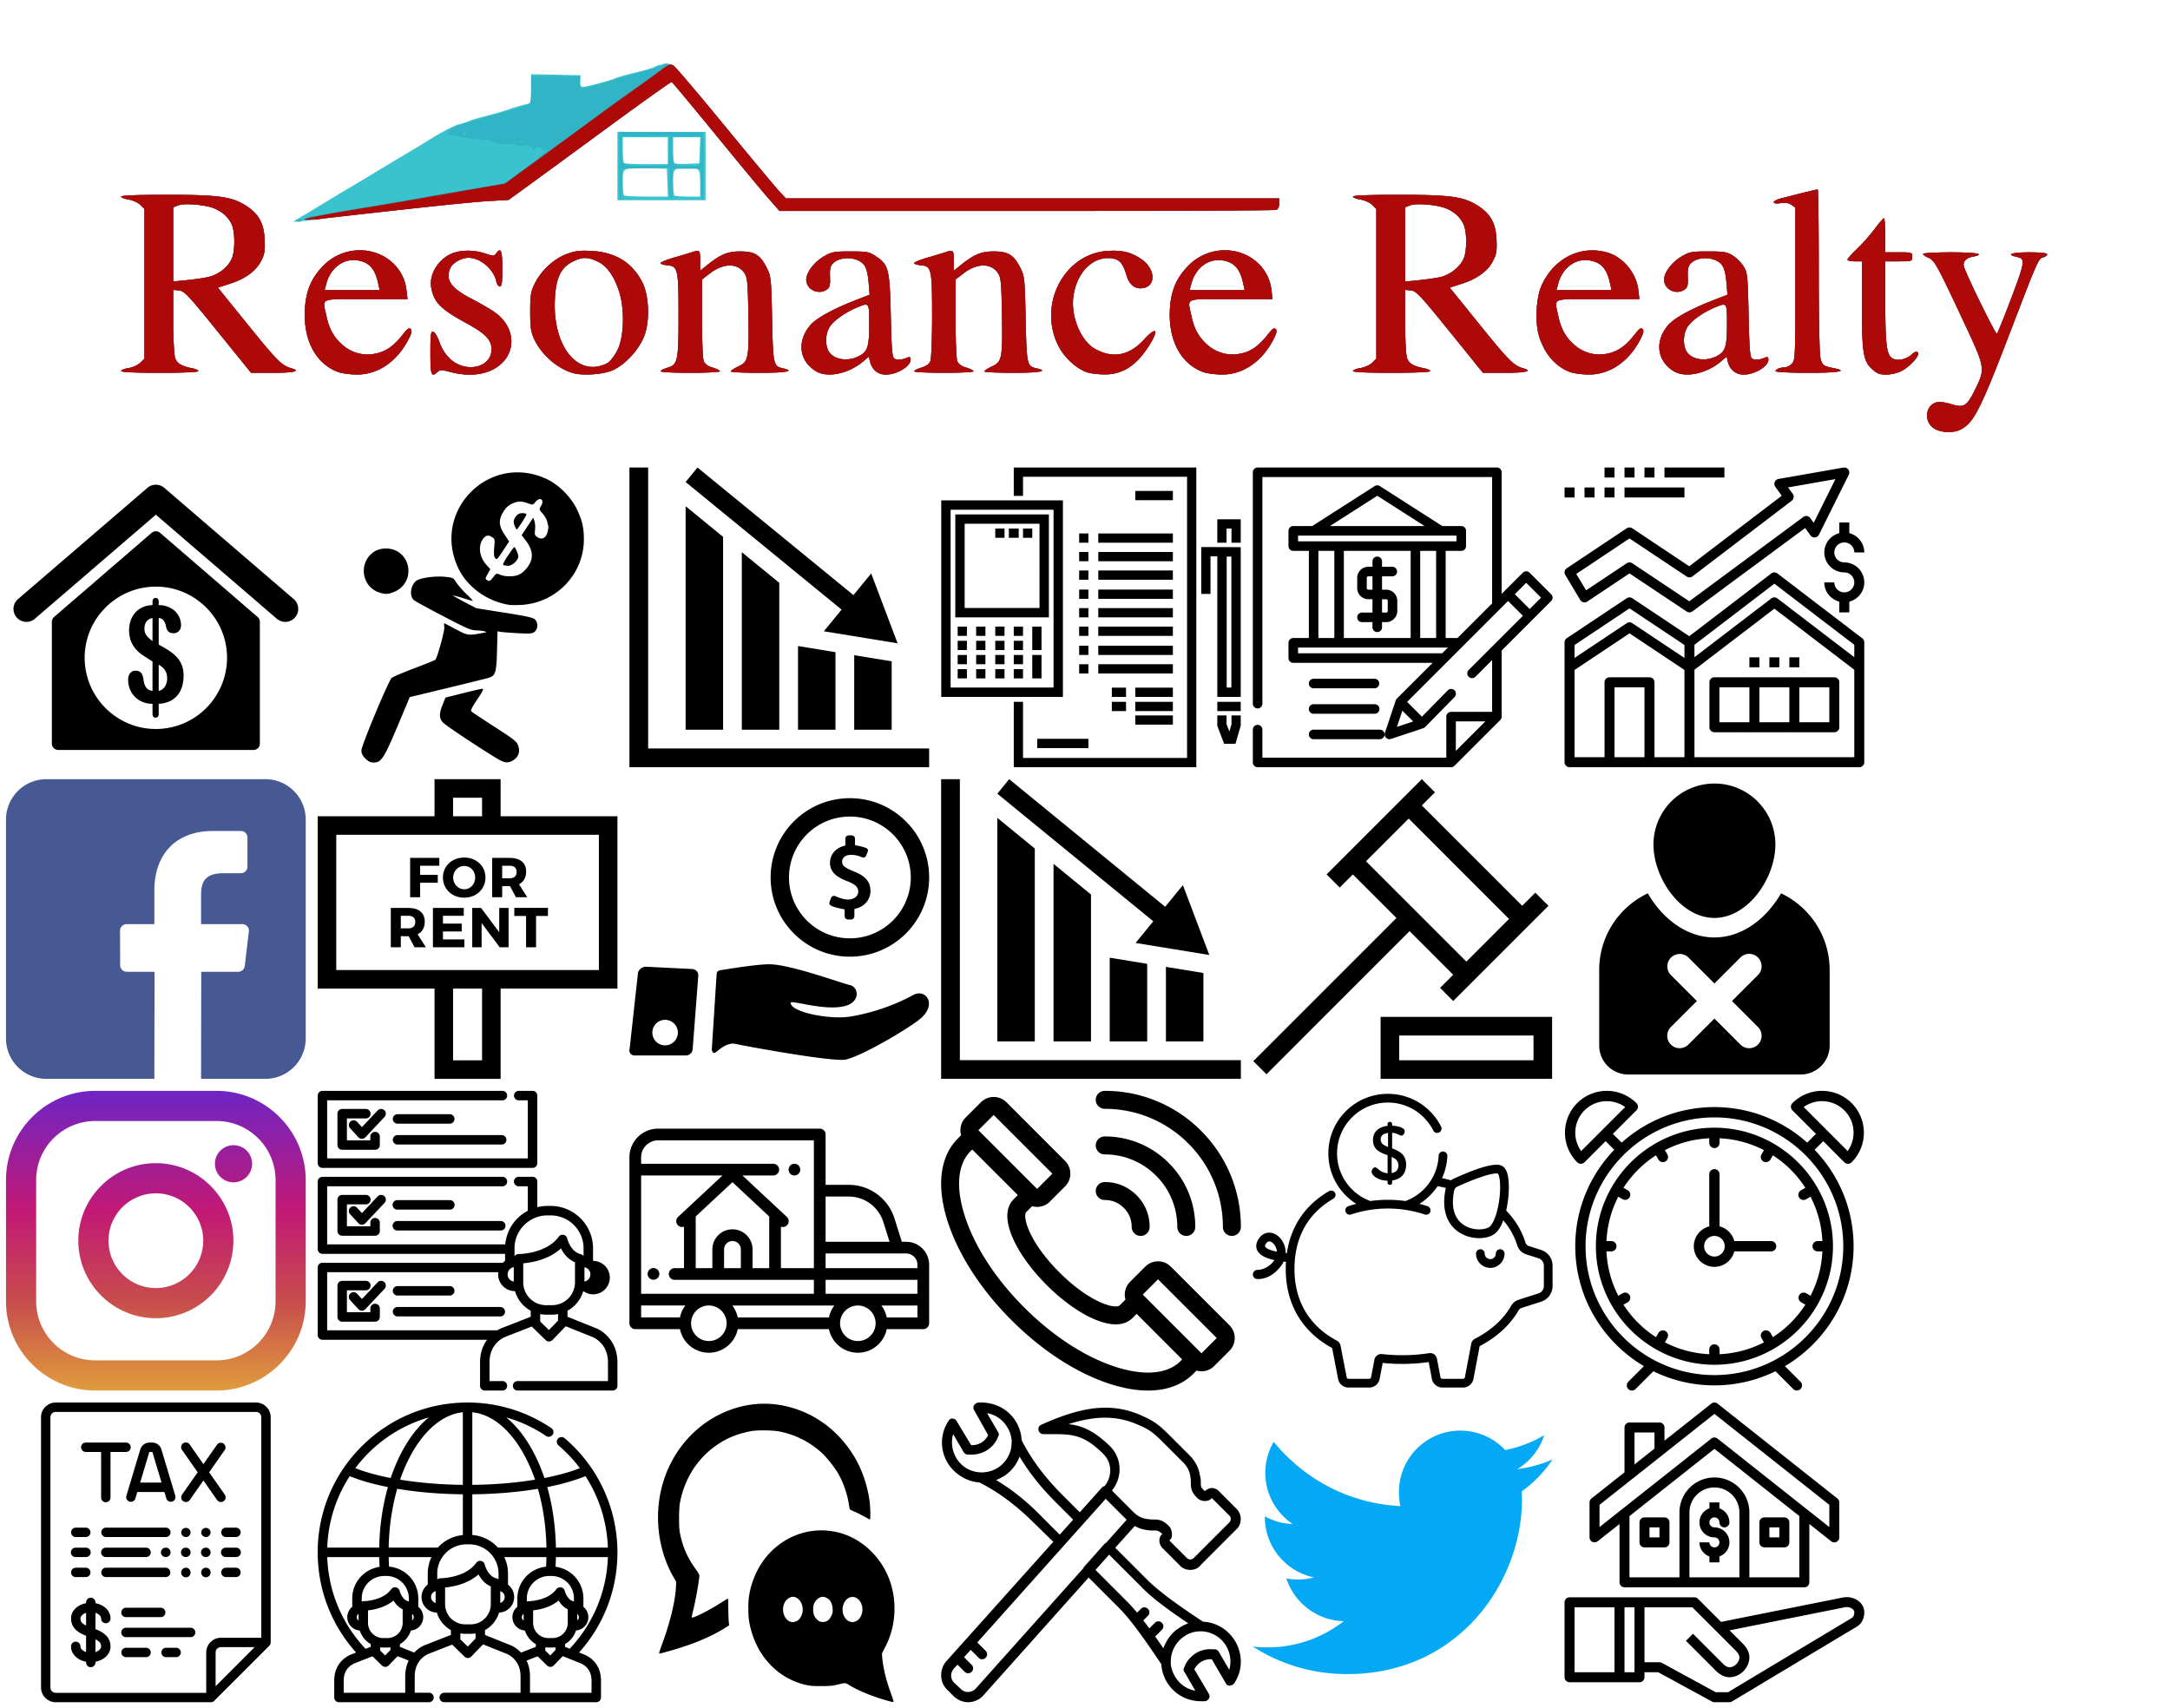 <svg width="362" height="285" xmlns="http://www.w3.org/2000/svg" xmlns:xlink="http://www.w3.org/1999/xlink"><svg width="52" height="52" viewBox="-1 -1 52 52" x="260" y="181" xmlns="http://www.w3.org/2000/svg"><path d="M34.457 25.066h-6.14a3.432 3.432 0 0 0-2.458-2.457v-8.722a.86.86 0 0 0-1.719 0v8.722a3.435 3.435 0 0 0-2.581 3.317A3.44 3.44 0 0 0 25 29.363a3.431 3.431 0 0 0 3.316-2.578h6.141c.477 0 .86-.383.86-.86a.857.857 0 0 0-.86-.859zM25 27.645a1.719 1.719 0 1 1 0-3.438 1.719 1.719 0 0 1 0 3.438zm0 0"/><path d="M43.152 8.395l3.52 3.523c.164.16.383.25.61.25.226 0 .445-.09.609-.25a6.99 6.99 0 0 0 0-9.875 6.99 6.99 0 0 0-9.875 0 .845.845 0 0 0-.254.605c0 .23.09.45.254.61l3.922 3.922-1.461 1.46A23.12 23.12 0 0 0 25 2.71c-5.941 0-11.363 2.247-15.473 5.93L8.063 7.18l3.921-3.922a.847.847 0 0 0 .254-.61.845.845 0 0 0-.254-.605 6.99 6.99 0 0 0-9.875 0 6.99 6.99 0 0 0 0 9.875c.164.16.383.25.61.25.226 0 .445-.09.61-.25l3.519-3.523 1.441 1.44c-4.023 4.177-6.504 9.849-6.504 16.09 0 8.512 4.606 15.962 11.453 20.005l-2.601 2.601a.856.856 0 0 0 0 1.219.861.861 0 0 0 1.215 0l2.964-2.969A23.08 23.08 0 0 0 25 49.141c3.648 0 7.105-.852 10.184-2.36l2.964 2.969a.87.87 0 0 0 .61.25.868.868 0 0 0 .605-.25.863.863 0 0 0 0-1.219l-2.601-2.601c6.847-4.043 11.453-11.492 11.453-20.004 0-6.242-2.48-11.914-6.504-16.09zm3.52-5.137c1.848 1.844 2.031 4.73.558 6.785l-7.343-7.344c2.054-1.472 4.941-1.289 6.785.559zM2.77 10.043c-1.473-2.055-1.29-4.941.558-6.785a5.273 5.273 0 0 1 6.785-.559zM25 47.422c-11.852 0-21.496-9.645-21.496-21.496C3.504 14.074 13.148 4.43 25 4.43c11.852 0 21.496 9.644 21.496 21.496 0 11.851-9.644 21.496-21.496 21.496zm0 0"/><path d="M42.094 16a19.888 19.888 0 0 0-7.168-7.168c-.016-.008-.024-.023-.04-.031-.015-.012-.03-.012-.046-.02A19.673 19.673 0 0 0 25 6.148c-3.582 0-6.941.961-9.84 2.633-.015.008-.031.008-.047.02-.015.008-.023.023-.039.031A19.919 19.919 0 0 0 7.906 16c-.008.016-.023.023-.031.04-.008.01-.008.03-.016.046a19.633 19.633 0 0 0-2.632 9.84c0 3.582.96 6.941 2.632 9.84.008.015.008.03.016.047.012.023.027.039.043.058a19.955 19.955 0 0 0 7.156 7.149c.016.007.024.023.04.03.023.016.046.02.066.032A19.701 19.701 0 0 0 25 45.699a19.69 19.69 0 0 0 9.82-2.617c.02-.012.047-.016.067-.031.015-.008.023-.024.039-.031a19.925 19.925 0 0 0 7.156-7.149c.016-.02.031-.035.043-.059.012-.015.012-.03.016-.046a19.647 19.647 0 0 0 2.636-9.84c0-3.582-.965-6.942-2.636-9.84-.008-.016-.004-.031-.016-.047-.008-.016-.023-.023-.031-.039zm-7.34 25.098l-.41-.711a.861.861 0 0 0-1.492.86l.414.714a17.927 17.927 0 0 1-7.407 1.977v-.817a.86.86 0 0 0-1.719 0v.816a17.927 17.927 0 0 1-7.406-1.976l.414-.715a.854.854 0 0 0-.316-1.172.855.855 0 0 0-1.172.313l-.41.71a18.2 18.2 0 0 1-5.422-5.417l.711-.41a.866.866 0 0 0 .316-1.176.862.862 0 0 0-1.175-.317l-.711.414a17.93 17.93 0 0 1-1.98-7.406h.816c.476 0 .86-.383.86-.86a.857.857 0 0 0-.86-.859h-.817c.125-2.66.82-5.168 1.977-7.406l.715.414a.839.839 0 0 0 .425.113.855.855 0 0 0 .747-.43.856.856 0 0 0-.313-1.171l-.71-.414a18.186 18.186 0 0 1 5.417-5.418l.41.71c.16.274.45.43.746.43a.87.87 0 0 0 .43-.117.856.856 0 0 0 .313-1.172l-.41-.714a17.927 17.927 0 0 1 7.406-1.977v.816a.86.86 0 0 0 1.718 0v-.816c2.657.125 5.164.82 7.403 1.977l-.41.714a.856.856 0 0 0 .312 1.172.868.868 0 0 0 .43.118.867.867 0 0 0 .746-.43l.41-.711a18.141 18.141 0 0 1 5.418 5.418l-.707.41a.86.86 0 1 0 .86 1.488l.71-.41a17.93 17.93 0 0 1 1.98 7.406h-.816a.86.86 0 0 0 0 1.719h.817a17.912 17.912 0 0 1-1.98 7.402l-.712-.41a.862.862 0 0 0-1.175.317.855.855 0 0 0 .316 1.172l.707.41a18.141 18.141 0 0 1-5.414 5.422zm0 0"/></svg><svg width="52" height="52" viewBox="-1 -1 52 52" x="260" y="129" xmlns="http://www.w3.org/2000/svg"><path d="M36.113 19.043c-2.386 4.152-6.422 7.363-11.113 7.363s-8.727-3.21-11.113-7.36c-4.79 2.27-8.11 7.134-8.11 12.786V44.43a4.842 4.842 0 0 0 4.84 4.843h28.758a4.841 4.841 0 0 0 4.848-4.843V31.832c0-5.652-3.32-10.52-8.11-12.789zm-3.851 22.305a2.065 2.065 0 0 1 0 2.93 2.058 2.058 0 0 1-1.465.609 2.046 2.046 0 0 1-1.461-.61L25 39.941l-4.336 4.336a2.068 2.068 0 0 1-2.93 0 2.072 2.072 0 0 1 0-2.93l4.336-4.331-4.336-4.336a2.072 2.072 0 0 1 2.93-2.93L25 34.086l4.336-4.336a2.068 2.068 0 0 1 2.926 0 2.065 2.065 0 0 1 0 2.93l-4.332 4.336zm0 0"/><path d="M25 23.148c5.617 0 10.168-6.64 10.168-12.253C35.168 5.277 30.618.727 25 .727a10.166 10.166 0 0 0-10.168 10.168c0 5.617 4.55 12.253 10.168 12.253zm0 0"/></svg><svg width="52" height="52" viewBox="-1 -1 52 52" x="52" y="77" xmlns="http://www.w3.org/2000/svg"><path d="M7.957 48.555c-.508-.508-.664-.828-.664-1.364 0-.793 4.477-11.527 5.035-12.066.184-.18 1.871-.906 3.746-1.613 1.875-.711 3.473-1.356 3.547-1.434.336-.355 1.57-4.832 1.5-5.441-.043-.364-.055-.66-.023-.66.027 0 .894.449 1.925 1 2.004 1.07 2.075 1.082 4.582.617.653-.121.66-.133.196-.266-.27-.078-.914-.148-1.434-.16-.808-.016-1.594-.36-5.469-2.383-2.488-1.297-4.671-2.492-4.855-2.656-.754-.672-.594-2.313.305-3.16.578-.543 3.199-.922 5.007-.723 1.215.133 1.29.176 1.758.922.27.434 1.032 1.305 1.692 1.941.664.637 1.144 1.157 1.074 1.153-.07 0-.828-.219-1.68-.485-.851-.265-1.578-.453-1.61-.418-.034.032.821.524 1.9 1.086l1.96 1.028 4.707.746c3.817.61 4.785.824 5.102 1.144.535.535.492 1.575-.086 2.043-.395.32-.692.344-2.797.235-1.293-.07-2.582-.168-2.867-.223l-.512-.094-.082 3.184c-.094 3.746-.25 4.234-1.43 4.586-.43.129-3.558.902-6.953 1.722l-6.172 1.489-2.027 4.82c-2.262 5.379-2.73 6.094-3.988 6.094-.563 0-.871-.149-1.387-.664zm21.98.015c-3.308-2.015-8.558-5.511-9.023-6.008-.676-.726-.691-1.484-.066-3.023l.468-1.148 2.899-.735c1.598-.402 3.058-.734 3.25-.738.265-.004.074.398-.852 1.773-.894 1.336-1.136 1.836-.968 2.004.12.121 1.863 1.285 3.875 2.582 3.351 2.168 3.675 2.426 3.93 3.149.35.996.042 1.883-.848 2.426-.856.52-1.454.457-2.664-.282zM32 22.922c-3.695-.559-7.047-2.965-8.547-6.125C18.91 7.207 28.707-2.602 38.27 1.96c1.964.937 3.949 2.926 4.93 4.934.905 1.859 1.202 3.117 1.202 5.085 0 5.786-4.554 10.579-10.39 10.942-.785.05-1.692.047-2.012 0zm-2.71-4.637c.51-.644.542-.656 1.17-.39.825.343 2.247.347 3.063.003.852-.355 1.832-1.511 2.09-2.464.282-1.043-.004-2.067-.898-3.239l-.692-.906 1.93-2.922.2.57c.109.317.156.973.1 1.461-.089.801-.05.926.419 1.23.742.49 1.394.153 1.668-.855.113-.425.168-.89.125-1.035a12.049 12.049 0 0 1-.203-.8c-.063-.293-.395-.848-.73-1.235-.614-.7-.618-.703-.274-1.281.633-1.07-.176-1.621-.953-.652-.395.492-.41.496-1.254.195-1.14-.402-1.692-.38-2.703.11-.621.3-1.012.687-1.442 1.417-.77 1.32-.695 2.258.301 3.762l.723 1.086-1.028 1.562c-.949 1.45-1.047 1.54-1.3 1.203-.204-.27-.243-.71-.153-1.765.117-1.348.102-1.422-.363-1.727-.617-.402-1.05-.316-1.516.305-.843 1.133-.605 3.02.547 4.293l.684.758-.45.797c-.394.687-.413.82-.16.984.442.285.528.25 1.098-.465zm1.69-2.008c-.16-.062.09-.586.739-1.547.535-.796 1.015-1.449 1.062-1.449.176 0 .684 1.164.684 1.567 0 .62-1.031 1.562-1.695 1.543-.301-.008-.66-.059-.79-.114zm1.93-6.422c-.324-.714-.281-1.14.18-1.722.297-.38.582-.516 1.074-.516.367 0 .668.094.668.207 0 .196-1.512 2.528-1.637 2.528-.03 0-.16-.223-.285-.497zM10.156 20.81c-2.883-1.028-3.351-4.98-.8-6.727.98-.672 2.566-.762 3.703-.21 2.37 1.144 2.804 4.44.812 6.19-.687.602-1.781 1.036-2.574 1.024-.215-.008-.73-.129-1.14-.277zm0 0"/></svg><svg width="52" height="52" viewBox="-1 -1 52 52" x="104" y="77" xmlns="http://www.w3.org/2000/svg"><path d="M50 46.875V50H0V0h3.125v46.875zm-5.262-17.543l-4.406-11.656-2.957 3.613L11.352 0 9.375 2.422l26.02 21.289-2.958 3.613zM9.375 6.457V43.75h6.25V11.57zm9.375 7.672V43.75H25V19.242zm9.375 15.656V43.75h6.25V30.809zm9.375 1.531V43.75h6.25V32.336zm0 0"/></svg><svg width="52" height="52" viewBox="-1 -1 52 52" x="156" y="77" xmlns="http://www.w3.org/2000/svg"><path d="M.02 5.484V38.27h20.296V5.484zm1.562 31.223V7.047h17.172v29.66zm0 0"/><path d="M12.117 0v4.734h1.543V1.543h27.367v46.914H13.66v-9.363h-1.543V50H42.57V0zm0 0"/><path d="M32.387 3.91h6.273v1.543h-6.273zm-9.364 7.098h1.543v1.543h-1.543zm3.192 0H38.66v1.543H26.215zm-3.192 3.086h1.543v1.543h-1.543zm3.192 0H38.66v1.543H26.215zm-3.192 3.086h1.543v1.543h-1.543zm3.192 0H38.66v1.543H26.215zm-3.192 3.191h1.543v1.543h-1.543zm3.192 0H38.66v1.543H26.215zm-3.192 3.086h1.543V25h-1.543zm3.192 0H38.66V25H26.215zm-3.192 3.086h1.543v1.543h-1.543zm3.192 0H38.66v1.543H26.215zm-3.192 3.191h1.543v1.543h-1.543zm3.192 0H38.66v1.543H26.215zm-3.192 3.086h1.543v1.543h-1.543zm3.192 0H38.66v1.543H26.215zm2.262 3.907h2.367v1.546h-2.367zm3.91 0h6.273v1.546h-6.273zm-3.91 2.367h2.367v1.543h-2.367zm3.91 0h6.273v1.543h-6.273zm0 2.266h6.273v1.542h-6.273zm-16.36 3.906h8.54v1.547h-8.54zm27.368-32v7.824h1.542v-6.27l1.137.004V38.27h3.906V13.293zm5.023 23.441h-.781V14.852h.781zM46.07 8.64v3.91h1.543v-2.366h.825v2.367h1.542V8.64zm2.368 32.72v1.484l-.352 1.21-.473-1.242V41.36H46.07v1.735l1.137 2.996h1.895l.878-3.028V41.36zm-2.368-2.266h3.907v1.543H46.07zM2.363 7.828V25h15.614V7.828zm14.051 15.61H3.926V9.386h12.488zM2.758 26.543H4.3v1.543H2.758zm3.086 0h1.543v1.543H5.844zm3.187 0h1.543v1.543H9.031zm3.086 0h1.543v1.543h-1.543zM2.758 28.91H4.3v1.543H2.758zm3.086 0h1.543v1.543H5.844zm3.187 0h1.543v1.543H9.031zm3.086 0h1.543v1.543h-1.543zm-9.359 2.367H4.3v1.543H2.758zm3.086 0h1.543v1.543H5.844zm3.187 0h1.543v1.543H9.031zm3.086 0h1.543v1.543h-1.543zM2.758 33.64H4.3v1.544H2.758zm3.086 0h1.543v1.544H5.844zm3.187 0h1.543v1.544H9.031zm3.086 0h1.543v1.544h-1.543zm3.086-7.097h1.543v3.91h-1.543zm0 4.734h1.543v3.907h-1.543zm0 0"/><path d="M9.031 10.184h1.543v1.543H9.031zm2.266 0h1.644v1.543h-1.644zm2.363 0h1.543v1.543H13.66zm0 0"/></svg><svg width="52" height="52" viewBox="-1 -1 52 52" x="208" y="77" xmlns="http://www.w3.org/2000/svg"><path d="M22.238 20.383h-.687v-2.23h1.75a.798.798 0 0 0 0-1.594h-1.75v-.903a.794.794 0 0 0-.797-.793.794.794 0 0 0-.797.793v.903h-.691a1.86 1.86 0 0 0-1.856 1.859v1.7c0 1.023.832 1.855 1.856 1.855h.691v2.23h-1.75a.795.795 0 0 0-.797.797c0 .441.356.797.797.797h1.75v.902a.798.798 0 0 0 1.594 0v-.902h.687c1.028 0 1.86-.836 1.86-1.86v-1.699a1.858 1.858 0 0 0-1.86-1.855zm-2.281 0h-.691a.265.265 0 0 1-.262-.266v-1.699c0-.145.117-.266.262-.266h.691zm2.547 3.555a.263.263 0 0 1-.266.265h-.687v-2.226h.687c.149 0 .266.117.266.261zm0 0"/><path d="M49.766 21.148l-3.602-3.601a.792.792 0 0 0-1.125 0l-3.531 3.531V.797A.795.795 0 0 0 40.71 0H.797A.795.795 0 0 0 0 .797v38.64a.798.798 0 0 0 1.594 0V1.594h38.32v21.078l-5.777 5.777h-1.973V13.906h2.602a.795.795 0 0 0 .797-.797v-2.546a.795.795 0 0 0-.797-.797h-3.164L21.184 3.098a.796.796 0 0 0-.86 0L9.906 9.766H6.742a.795.795 0 0 0-.797.796v2.547c0 .442.356.797.797.797h2.602V28.45H6.742a.795.795 0 0 0-.797.797v2.547c0 .441.356.797.797.797h23.254l-5.953 5.95c0 .003 0 .003-.004.007a.781.781 0 0 0-.21.328l-1.802 5.406c-.203.61.395 1.211 1.004 1.008l5.407-1.8a.843.843 0 0 0 .332-.216l.007-.007 4.875-4.97a.792.792 0 0 0-.011-1.124.796.796 0 0 0-1.125.008l-4.309 4.394-2.473-2.469 16.84-16.84 2.477 2.477-9.04 9.035a.804.804 0 0 0 0 1.13.8.8 0 0 0 1.126 0l2.777-2.778v8.637h-6.848a.794.794 0 0 0-.793.797v6.843H1.593v-4.722a.798.798 0 0 0-1.593 0v5.52c0 .44.355.796.797.796h32.27c.21 0 .417-.086.566-.234l7.64-7.641a.808.808 0 0 0 .235-.566V30.535l8.258-8.258a.797.797 0 0 0 0-1.129zM26.75 42.371l-2.71.902.901-2.707zM20.754 4.715l7.894 5.05H12.86zM7.539 12.313v-.954h26.43v.954zm23.035 1.593V28.45h-2.656V13.906zm-4.246 0V28.45H15.18V13.906zm-12.738 0V28.45h-2.656V13.906zm17.996 17.09H7.539v-.953h25.004zm2.277 16.285v-4.926h4.926zm12.313-23.668l-2.477-2.476 1.903-1.903 2.476 2.48zm0 0"/><path d="M20.328 39.492H10.137a.794.794 0 1 0 0 1.59h10.191a.795.795 0 1 0 0-1.59zm.852 4.246H10.137a.794.794 0 1 0 0 1.59H21.18a.794.794 0 0 0 0-1.59zm-.852-8.496H10.137a.797.797 0 0 0 0 1.594h10.191a.798.798 0 0 0 0-1.594zm0 0"/></svg><svg width="52" height="52" viewBox="-1 -1 52 52" x="260" y="77" xmlns="http://www.w3.org/2000/svg"><path d="M49.672 28.504L35.504 17.672a.827.827 0 0 0-1.012 0L20.801 28.145l-9.504-6.336a.832.832 0 0 0-.926 0l-10 6.664a.839.839 0 0 0-.371.695v20c0 .46.371.832.832.832h48.336a.83.83 0 0 0 .832-.832v-20a.836.836 0 0 0-.328-.664zm-36.34 19.828h-5V36.668h5zm6.668 0h-5v-12.5a.83.83 0 0 0-.832-.832H7.5a.83.83 0 0 0-.832.832v12.5h-5V33.777l9.164-6.109L20 33.778zm0-16.555l-8.703-5.804a.832.832 0 0 0-.926 0l-8.703 5.804v-2.164l9.164-6.113L20 29.613zm28.332 16.555H21.668V33.746L35 23.551l13.332 10.195zm0-16.684L35.504 21.84a.827.827 0 0 0-1.012 0l-12.824 9.808v-2.07L35 19.383l13.332 10.195zm0 0"/><path d="M47.332.336a.833.833 0 0 0-.809-.324L35.687 1.91a.843.843 0 0 0-.628.508.84.84 0 0 0 .097.8l1.078 1.489-15.433 11.77-9.504-6.336a.832.832 0 0 0-.926 0l-10 6.668a.829.829 0 0 0-.25 1.12l2.5 4.169a.846.846 0 0 0 .531.382.82.82 0 0 0 .645-.12l7.035-4.692 9.54 6.36a.83.83 0 0 0 .956-.024l18.805-13.906.887 1.222a.831.831 0 0 0 1.422-.117l4.972-10a.83.83 0 0 0-.082-.867zm-5.77 8.89l-.574-.789a.839.839 0 0 0-.547-.335.821.821 0 0 0-.62.156L20.808 22.316l-9.512-6.343a.833.833 0 0 0-.926 0l-6.773 4.515-1.641-2.734 8.875-5.918 9.54 6.355c.292.2.683.188.968-.027L37.895 5.543a.834.834 0 0 0 .167-1.152l-.773-1.07 7.898-1.384zm5.106 6.606a1.666 1.666 0 1 1 1.664-1.664H50a3.327 3.327 0 0 0-2.5-3.215V9.168h-1.668v1.785a3.327 3.327 0 0 0-2.5 3.215 3.338 3.338 0 0 0 3.336 3.332A1.666 1.666 0 1 1 45 19.168h-1.668c0 1.547 1.066 2.84 2.5 3.215v1.785H47.5v-1.785c1.434-.375 2.5-1.668 2.5-3.215a3.338 3.338 0 0 0-3.332-3.336zM45 35H25a.83.83 0 0 0-.832.832v7.5c0 .461.371.836.832.836h20c.46 0 .832-.375.832-.836v-7.5A.83.83 0 0 0 45 35zm-14.168 7.5h-5v-5.832h5zm6.668 0h-5v-5.832h5zm6.668 0h-5v-5.832h5zM30.832 31.668H32.5v1.664h-1.668zm3.336 0h1.664v1.664h-1.664zm3.332 0h1.668v1.664H37.5zM16.668 0h10v1.668h-10zm-3.336 0H15v1.668h-1.668zM10 0h1.668v1.668H10zM6.668 0h1.664v1.668H6.668zM10 3.332h10V5H10zm-3.332 0h1.664V5H6.668zm-3.336 0H5V5H3.332zM0 3.332h1.668V5H0zm0 0"/></svg><svg width="52" height="52" viewBox="-1 -1 52 52" y="129" xmlns="http://www.w3.org/2000/svg"><path d="M43.262 0H6.738A6.737 6.737 0 0 0 0 6.738v36.524A6.737 6.737 0 0 0 6.738 50H24.75l.031-17.867h-4.64a1.091 1.091 0 0 1-1.094-1.09l-.024-5.762a1.093 1.093 0 0 1 1.094-1.097h4.633v-5.567c0-6.457 3.945-9.972 9.707-9.972h4.727c.605 0 1.097.488 1.097 1.093v4.856c0 .605-.492 1.097-1.097 1.097h-2.899c-3.133 0-3.742 1.489-3.742 3.672v4.82h6.887c.656 0 1.164.57 1.086 1.223l-.684 5.762a1.09 1.09 0 0 1-1.086.965h-6.172L32.543 50h10.719A6.737 6.737 0 0 0 50 43.262V6.738A6.737 6.737 0 0 0 43.262 0zm0 0" fill="#475993"/></svg><svg width="52" height="52" viewBox="-1 -1 52 52" x="52" y="129" xmlns="http://www.w3.org/2000/svg"><path d="M17.086 14.441v1.52h2.945v1.316h-2.945v2.418h-1.668V13.13h4.867v1.312zm10.902 1.961c0 1.914-1.52 3.371-3.554 3.371-2.028 0-3.547-1.445-3.547-3.37 0-1.915 1.52-3.329 3.547-3.329 2.035 0 3.554 1.426 3.554 3.328zm-5.394.012c0 1.106.855 1.961 1.86 1.961 1.01 0 1.816-.855 1.816-1.96 0-1.11-.805-1.942-1.817-1.942-1.015 0-1.86.832-1.86 1.941zm9.492 1.434h-1.313v1.847h-1.668V13.13h2.934c1.738 0 2.73.824 2.73 2.289 0 1.004-.421 1.727-1.19 2.113l1.378 2.164h-1.895zm-.047-1.313c.723 0 1.145-.367 1.145-1.058 0-.688-.422-1.036-1.145-1.036h-1.266v2.094zM15.18 26.2h-1.317v1.847h-1.668V21.48h2.938c1.734 0 2.726.825 2.726 2.29 0 1.003-.422 1.726-1.191 2.109l1.379 2.168h-1.895zm-.047-1.313c.719 0 1.144-.367 1.144-1.063 0-.683-.425-1.031-1.144-1.031h-1.27v2.094zm5.757-2.094v1.305h3.133v1.312h-3.132v1.324h3.574v1.313h-5.242V21.48h5.14v1.313zm9.477 5.254l-3.023-4.043v4.043h-1.567V21.48h1.473l3.031 4.051v-4.05h1.559v6.566zm6.059-5.227v5.227h-1.668V22.82h-1.961v-1.35h5.61v1.351zm0 0"/><path d="M50 6.188H30.512V0H19.488v6.188H0v28.75h19.488V50h11.024V34.937H50zM22.582 3.094h4.836v3.094h-4.836zm4.836 43.812h-4.836V34.938h4.836zm19.488-15.062H3.094V9.277h43.812zm0 0"/></svg><svg width="52" height="52" viewBox="-1 -1 52 52" x="104" y="129" xmlns="http://www.w3.org/2000/svg"><path d="M37.406 15.375c-1.492-.602-1.926-.96-1.926-1.617 0-.524.399-1.133 1.516-1.133.988 0 1.746.39 1.754.39a.524.524 0 0 0 .746-.266l.27-.694a.427.427 0 0 0-.23-.551c-.61-.266-1.802-.473-1.813-.473-.02-.004-.086-.02-.086-.097l-.004-1.008a.555.555 0 0 0-.563-.547h-.488a.557.557 0 0 0-.562.547v1.058c0 .082-.086.118-.118.125-1.504.36-2.441 1.457-2.441 2.848 0 1.727 1.43 2.508 2.973 3.098 1.234.484 1.738.972 1.738 1.695 0 .785-.715 1.332-1.734 1.332-.872 0-2.055-.555-2.067-.559a.528.528 0 0 0-.734.293l-.258.7a.453.453 0 0 0 .23.57c.723.379 2.125.602 2.188.61.02.003.105.03.105.109v1.054c0 .305.25.551.563.551h.504a.555.555 0 0 0 .562-.55v-1.11c0-.102.078-.113.094-.117 1.602-.36 2.586-1.528 2.586-3 0-1.508-.84-2.485-2.805-3.258zm0 0"/><path d="M36.777 3.172c-7.3 0-13.218 5.918-13.218 13.223 0 7.3 5.918 13.218 13.218 13.218C44.082 29.613 50 23.695 50 16.395 50 9.09 44.082 3.172 36.777 3.172zm0 23.379c-5.609 0-10.156-4.547-10.156-10.156 0-5.61 4.547-10.157 10.156-10.157 5.61 0 10.16 4.547 10.16 10.157 0 5.609-4.55 10.156-10.16 10.156zm10.536 9.472c-2.81 1.551-6.676 2.985-10.536 3.59-3.43.54-9.882-.758-9.882-2.293 0-.578 5.66 1.434 9.085.52 2.625-.703 2.25-3.156.825-3.48-1.422-.325-9.742-3.372-13.293-3.477-1.676-.051-5.809.582-7.809.906-.683.113-1.113.102-1.156.758-.2 3.047-.59 9.277-.805 12.531-.004.067.09.992.856.344.832-.715 2.004-1.504 3.09-1.258 1.699.387 16.406 3.082 18.433 2.61 2.902-.676 11.117-5.544 12.695-7.06 2.442-2.343.543-4.82-1.504-3.69zm-36.825-4.351l-7.703-.379c-.598-.031-1.203.418-1.351.996L.03 45.008c-.144.578.219 1.066.817 1.09h8.539a1.139 1.139 0 0 0 1.164-1.04l.937-12.253a1.053 1.053 0 0 0-1-1.133zM5.953 44.414a2.132 2.132 0 0 1-2.129-2.133 2.129 2.129 0 1 1 4.258 0 2.132 2.132 0 0 1-2.129 2.133zm0 0"/></svg><svg width="52" height="52" viewBox="-1 -1 52 52" x="156" y="129" xmlns="http://www.w3.org/2000/svg"><path d="M50 46.875V50H0V0h3.125v46.875zm-5.262-17.543l-4.406-11.656-2.957 3.613L11.352 0 9.375 2.422l26.02 21.289-2.958 3.613zM9.375 6.457V43.75h6.25V11.57zm9.375 7.672V43.75H25V19.242zm9.375 15.656V43.75h6.25V30.809zm9.375 1.531V43.75h6.25V32.336zm0 0"/></svg><svg width="52" height="52" viewBox="-1 -1 52 52" x="208" y="129" xmlns="http://www.w3.org/2000/svg"><path d="M33.422 32.629l-2.188 2.191 2.192 2.192 15.886-15.887-2.19-2.191-2.188 2.187L28.19 4.383l2.192-2.192L28.188 0 12.3 15.887l2.195 2.191 2.188-2.187 7.273 7.273L.078 47.043l2.195 2.191 23.875-23.879zM26 6.574l16.738 16.742-7.12 7.122-16.74-16.739zm0 0"/><path d="M21.313 39.66V50h28.609V39.66zm25.507 7.238H24.414v-4.136H46.82zm0 0"/></svg><svg width="52" height="52" viewBox="-1 -1 52 52" y="77" xmlns="http://www.w3.org/2000/svg"><path d="M48 21.957L26.406 3.391a2.157 2.157 0 0 0-2.812 0L2 21.957a2.163 2.163 0 0 0-.227 3.047 2.159 2.159 0 0 0 3.043.23L25 7.875l20.184 17.36c.406.347.906.519 1.406.519.605 0 1.21-.254 1.637-.75A2.163 2.163 0 0 0 48 21.957zm0 0"/><path d="M25.707 10.902a1.08 1.08 0 0 0-1.414 0L8.023 24.938a1.075 1.075 0 0 0-.375.816V46.05a1.08 1.08 0 0 0 1.082 1.078h32.54c.597 0 1.082-.48 1.082-1.078V25.754c0-.313-.137-.613-.375-.817zm-.703 32.723c-6.55 0-11.879-5.328-11.879-11.879 0-6.543 5.328-11.871 11.879-11.871 6.547 0 11.871 5.328 11.871 11.871 0 6.55-5.324 11.879-11.871 11.879zm0 0"/><path d="M26.781 30.297l-1.308-.766V25.11c.492 0 .992.36 1.172 1.215.152.742.355 1.328 1.324 1.328.742 0 1.234-.586 1.234-1.304 0-2.047-1.687-3.395-3.73-3.395v-.586c0-.36-.157-.605-.516-.605-.355 0-.516.246-.516.605v.586c-2.468.067-3.91 1.863-3.91 4.223 0 1.887.86 3.238 2.469 4.273l1.441.914v4.907c-.945-.098-1.394-.79-1.503-1.895-.118-1.035-.543-1.48-1.333-1.48-.851 0-1.234.718-1.234 1.527 0 2.273 1.711 4.008 4.07 4.008v1.722c0 .336.16.582.516.582.36 0 .516-.246.516-.582V39.43c2.648-.137 4.156-1.867 4.156-4.754 0-2.106-1.14-3.387-2.848-4.38zm-2.34-1.324c-1.097-.875-1.347-1.278-1.347-2.094 0-.942.449-1.606 1.347-1.77zm1.032 8.297v-4.368c.941.516 1.414 1.192 1.414 2.29 0 .992-.54 1.937-1.414 2.078zm0 0"/></svg><svg width="52" height="52" viewBox="-1 -1 52 52" y="181" xmlns="http://www.w3.org/2000/svg"><defs><linearGradient id="a" gradientUnits="userSpaceOnUse" x1="275.517" y1="4.57" x2="275.517" y2="549.72" gradientTransform="matrix(.091 0 0 -.091 0 50.27)"><stop offset="0" stop-color="#e09b3d"/><stop offset=".3" stop-color="#c74c4d"/><stop offset=".6" stop-color="#c21975"/><stop offset="1" stop-color="#7024c4"/></linearGradient><linearGradient id="b" gradientUnits="userSpaceOnUse" x1="275.517" y1="4.57" x2="275.517" y2="549.72" gradientTransform="matrix(.091 0 0 -.091 0 50.27)"><stop offset="0" stop-color="#e09b3d"/><stop offset=".3" stop-color="#c74c4d"/><stop offset=".6" stop-color="#c21975"/><stop offset="1" stop-color="#7024c4"/></linearGradient><linearGradient id="c" gradientUnits="userSpaceOnUse" x1="418.31" y1="4.57" x2="418.31" y2="549.72" gradientTransform="matrix(.091 0 0 -.091 0 50.27)"><stop offset="0" stop-color="#e09b3d"/><stop offset=".3" stop-color="#c74c4d"/><stop offset=".6" stop-color="#c21975"/><stop offset="1" stop-color="#7024c4"/></linearGradient></defs><path d="M35.105 0h-20.21C6.684 0 0 6.684 0 14.895v20.21C0 43.316 6.684 50 14.895 50h20.21C43.316 50 50 43.316 50 35.105v-20.21C50 6.684 43.316 0 35.105 0zm9.864 35.105a9.86 9.86 0 0 1-9.864 9.864h-20.21a9.86 9.86 0 0 1-9.864-9.864v-20.21a9.86 9.86 0 0 1 9.864-9.864h20.21a9.86 9.86 0 0 1 9.864 9.864zm0 0" fill="url(#a)"/><path d="M25 12.066c-7.129 0-12.934 5.805-12.934 12.934S17.871 37.934 25 37.934 37.934 32.129 37.934 25 32.129 12.066 25 12.066zm0 20.836A7.904 7.904 0 0 1 17.098 25 7.904 7.904 0 0 1 25 17.098 7.904 7.904 0 0 1 32.902 25 7.904 7.904 0 0 1 25 32.902zm0 0" fill="url(#b)"/><path d="M41.055 12.164a3.1 3.1 0 0 1-3.098 3.102 3.1 3.1 0 0 1 0-6.2 3.097 3.097 0 0 1 3.098 3.098zm0 0" fill="url(#c)"/></svg><svg width="52" height="52" viewBox="-1 -1 52 52" x="52" y="181" xmlns="http://www.w3.org/2000/svg"><path d="M13.32 5.473h8.703a.79.79 0 0 0 .793-.79.793.793 0 0 0-.793-.788H13.32a.793.793 0 0 0-.793.789.79.79 0 0 0 .793.789zm0 3.484h17.41a.79.79 0 0 0 0-1.578H13.32a.793.793 0 0 0-.793.789.79.79 0 0 0 .793.789zm0 10.856h8.703a.79.79 0 1 0 0-1.579H13.32a.79.79 0 1 0 0 1.578zm0 3.484h17.22a.787.787 0 0 0 .788-.79.787.787 0 0 0-.789-.788H13.32a.79.79 0 1 0 0 1.578zm0 10.855h8.703a.793.793 0 0 0 .793-.789.79.79 0 0 0-.793-.789H13.32a.79.79 0 0 0-.793.79c0 .433.356.788.793.788zm17.098 1.907H13.32a.79.79 0 0 0-.793.789c0 .433.356.789.793.789h17.098a.79.79 0 1 0 0-1.578zm0 0"/><path d="M46.258 39.531l-4.586-1.836v-1.008a5.427 5.427 0 0 0 2.621-3.277 2.789 2.789 0 1 0 1.637-5.04v-2.097c0-3.902-3.176-7.074-7.078-7.074h-.524c-.586 0-1.152.07-1.695.207V15.13a.79.79 0 0 0-.79-.79h-2.347a.79.79 0 0 0 0 1.579h1.555v4.086a7.089 7.089 0 0 0-3.766 5.61H1.578v-9.696h29.277a.79.79 0 0 0 0-1.578H.79a.787.787 0 0 0-.789.789v11.273c0 .438.352.79.79.79h30.464v1.171c-.133.094-.254.2-.367.317H.789A.787.787 0 0 0 0 29.47v11.273c0 .438.352.79.79.79h27.46c-.668.917-1.168 2.152-1.168 3.753v3.926c0 .434.355.789.79.789h2.983a.79.79 0 0 0 0-1.578h-2.19v-3.137c0-3.285 2.581-4.226 2.687-4.262.011-.003.023-.011.035-.015l4.324-1.692c.02.024.039.047.062.07l2.266 2.208a.787.787 0 0 0 .55.226c.005 0 .009 0 .013-.004.21 0 .41-.09.558-.238l2.215-2.3 4.316 1.73c.008.004.024.008.036.012.109.039 2.695.98 2.695 4.265v3.137h-15.04a.79.79 0 1 0 0 1.578h15.829c.437 0 .789-.36.789-.797v-3.918c0-3.535-2.434-5.3-3.742-5.754zM44.496 29.43c.566.101.996.597.996 1.191 0 .594-.43 1.086-.996 1.192zm-11.664-3.157a5.501 5.501 0 0 1 5.496-5.496h.524c3.03 0 5.5 2.465 5.5 5.496v1.29c-.004 0-.004-.004-.004-.004a.217.217 0 0 1-.024-.032.13.13 0 0 1-.023-.027l-.028-.027-.023-.024c-.012-.012-.023-.02-.031-.031a.119.119 0 0 1-.028-.02.194.194 0 0 1-.035-.027c-.008-.004-.015-.012-.027-.016l-.035-.023c-.012-.004-.024-.012-.035-.016-.012-.007-.024-.011-.036-.02-.011-.003-.027-.007-.039-.015l-.03-.011-.048-.012c-.008-.004-.015-.004-.023-.008-1.719-.39-2.254-2.61-2.262-2.629a.783.783 0 0 0-.61-.601.79.79 0 0 0-.8.312c-2.074 2.871-6.648 2.898-6.711 2.898h-.004c-.027 0-.055.004-.078.004-.008.004-.016.004-.027.004a.229.229 0 0 1-.051.008l-.035.012c-.016.004-.028.004-.043.008-.012.004-.024.011-.035.015l-.036.012c-.015.008-.027.016-.043.02-.007.003-.02.007-.027.015l-.039.024a.054.054 0 0 0-.023.015.14.14 0 0 0-.04.028c-.007.003-.015.011-.023.015-.012.012-.023.02-.031.031-.008.008-.016.012-.024.02l-.03.031a.063.063 0 0 0-.02.028.06.06 0 0 0-.024.03c-.008.009-.015.02-.023.028a.085.085 0 0 1-.012.02zm-.125 3.149v2.394a1.208 1.208 0 0 1-1.027-1.195c0-.605.445-1.11 1.027-1.2zm2.828 8.265l-4.707 1.844c-.262.09-.57.235-.894.434a.73.73 0 0 0-.133-.012H1.578v-9.695h28.547a2.739 2.739 0 0 0-.027.363 2.797 2.797 0 0 0 2.793 2.793c.007 0 .015-.004.023-.004a5.413 5.413 0 0 0 2.621 3.278zm4.559.555v.09l-1.52 1.578-1.46-1.422v-1.242c.32.059.652.094.988.094h1c.34 0 .668-.035.992-.094zm-.992-2.484h-1a3.821 3.821 0 0 1-3.817-3.813V28.77c1.38-.118 4.25-.59 6.293-2.485.418.824 1.149 1.82 2.34 2.309v3.351a3.818 3.818 0 0 1-3.816 3.813zM8.066 4.602a.792.792 0 0 0 0-1.582H4.082a.793.793 0 0 0-.789.792v5.231a.79.79 0 0 0 .789.789h5.492a.79.79 0 0 0 .79-.789v-1.41a.79.79 0 1 0-1.582 0v.62h-3.91v-3.65zm0 0"/><path d="M11.117 3.234A.794.794 0 0 0 10 3.27L7.379 6.05l-.813-.882a.79.79 0 1 0-1.164 1.07L6.79 7.746c.149.16.356.254.574.254h.008c.215 0 .426-.09.574-.246l3.203-3.402a.79.79 0 0 0-.03-1.118zM8.066 18.938a.79.79 0 0 0 0-1.579H4.082a.792.792 0 0 0-.789.79v5.234c0 .433.355.789.789.789h5.492c.434 0 .79-.356.79-.79V21.97a.792.792 0 0 0-1.583 0v.625h-3.91v-3.657zm0 0"/><path d="M11.117 17.574A.79.79 0 0 0 10 17.61l-2.621 2.782-.813-.883a.786.786 0 0 0-1.113-.047.786.786 0 0 0-.05 1.113l1.386 1.508a.788.788 0 0 0 .574.258h.008c.215 0 .426-.09.574-.25l3.203-3.399a.79.79 0 0 0-.03-1.117zM9.574 35.52a.793.793 0 0 0-.793.789v.62h-3.91v-3.652h3.195a.79.79 0 0 0 0-1.578H4.082a.79.79 0 0 0-.789.79v5.234c0 .433.355.789.789.789h5.492c.434 0 .79-.356.79-.79V36.31a.792.792 0 0 0-.79-.79zm0 0"/><path d="M10 31.945L7.379 34.73l-.813-.882a.786.786 0 0 0-1.113-.051.79.79 0 0 0-.05 1.117l1.386 1.508a.788.788 0 0 0 .574.258h.008c.215 0 .426-.09.574-.25l3.203-3.399A.79.79 0 1 0 10 31.945zM.79 12.855h35.054a.792.792 0 0 0 .789-.789V.79a.79.79 0 0 0-.79-.789h-2.347a.79.79 0 0 0 0 1.578h1.555v9.695H1.578V1.578h29.277a.79.79 0 0 0 0-1.578H.79A.787.787 0 0 0 0 .79v11.273a.79.79 0 0 0 .79.792zm0 0"/></svg><svg width="52" height="52" viewBox="-1 -1 52 52" x="104" y="181" xmlns="http://www.w3.org/2000/svg"><path d="M46.168 25.18h-.723l-1.226-3.887a8.003 8.003 0 0 0-7.66-5.613h-3.832v-8.4a.977.977 0 0 0-.977-.976H4.781A4.787 4.787 0 0 0 0 11.09v27.687c0 .54.438.977.977.977H8.43a4.924 4.924 0 0 0 4.82 3.941 4.93 4.93 0 0 0 4.82-3.941h15.215a4.93 4.93 0 0 0 4.82 3.941 4.924 4.924 0 0 0 4.82-3.941h6.098c.54 0 .977-.438.977-.977v-9.765a3.836 3.836 0 0 0-3.832-3.832zm-13.441-7.547h3.832a6.059 6.059 0 0 1 5.796 4.246l1.043 3.3H32.727zM1.953 11.09a2.833 2.833 0 0 1 2.828-2.832h25.992v21.324h-5.5v-6.918a.97.97 0 0 0 1.032-.258.972.972 0 0 0-.047-1.379l-7.406-6.91h5.175a.977.977 0 0 0 0-1.953H1.953zm15.238 12.012a3.358 3.358 0 0 0-3.355 3.355v3.125h-2.777v-8.625l6.132-5.723 6.13 5.723v8.625h-2.778v-3.125a3.357 3.357 0 0 0-3.352-3.355zm1.399 6.48h-2.8v-3.125c0-.773.628-1.402 1.401-1.402.77 0 1.399.629 1.399 1.402zm-9.27 6.242a3.97 3.97 0 0 0-.148.207c-.008.008-.012.016-.016.024a3.174 3.174 0 0 0-.12.191c-.016.027-.032.05-.048.078-.027.047-.054.098-.082.145l-.047.093c-.023.043-.046.09-.066.141l-.047.094c-.02.047-.039.098-.059.144-.011.032-.027.067-.039.098-.02.05-.035.102-.054.152-.012.032-.02.063-.031.094-.02.059-.036.121-.055.18-.004.023-.012.047-.02.074-.02.082-.043.168-.058.254v.008H1.953v-1.989h7.375c-.004.004-.008.008-.008.012zm3.93 5.918a2.966 2.966 0 1 1 2.965-2.965 2.97 2.97 0 0 1-2.965 2.965zM1.953 33.86V14.117h13.574l-7.406 6.91a.976.976 0 0 0-.047 1.38.972.972 0 0 0 1.031.257v6.918h-1.59a.977.977 0 0 0 0 1.953h23.258v2.324zm32.223 1.961c-.051.07-.102.14-.149.211a.085.085 0 0 1-.011.02c-.043.066-.086.129-.125.195-.016.024-.028.05-.043.078-.028.047-.059.098-.082.145l-.047.09a5.036 5.036 0 0 0-.07.144c-.016.031-.028.063-.044.094l-.062.144-.035.098c-.02.05-.04.102-.055.152a.88.88 0 0 0-.031.094c-.02.059-.04.121-.055.184-.008.023-.015.043-.02.066a3.06 3.06 0 0 0-.058.258c-.004.004-.004.004-.004.008H18.07c0-.004 0-.004-.004-.008a2.667 2.667 0 0 0-.058-.254 3.148 3.148 0 0 0-.074-.254c-.008-.031-.02-.062-.032-.094a2.376 2.376 0 0 0-.054-.152c-.012-.031-.024-.066-.04-.098l-.058-.144c-.016-.031-.027-.063-.043-.094a4.885 4.885 0 0 0-.117-.234l-.082-.145c-.016-.027-.028-.054-.043-.078-.04-.066-.082-.129-.125-.195a.085.085 0 0 1-.012-.02l-.148-.21a.008.008 0 0 1-.008-.008h17.012a.008.008 0 0 1-.008.007zm3.93 5.922a2.97 2.97 0 0 1-2.965-2.965 2.968 2.968 0 0 1 2.964-2.965c.153 0 .305.012.454.032a2.969 2.969 0 0 1 2.511 2.933 2.968 2.968 0 0 1-2.965 2.965zm9.94-3.941h-5.12v-.008l-.059-.254c-.008-.027-.015-.05-.02-.074-.019-.059-.035-.121-.054-.18-.012-.031-.02-.062-.031-.094-.02-.05-.035-.101-.055-.152l-.039-.098c-.02-.046-.04-.097-.059-.144-.015-.031-.03-.063-.047-.094a1.174 1.174 0 0 0-.066-.14l-.047-.094c-.027-.047-.054-.098-.082-.145-.015-.027-.031-.05-.047-.078a3.173 3.173 0 0 0-.12-.191c-.005-.008-.009-.016-.016-.024a3.97 3.97 0 0 0-.149-.207c0-.004-.004-.008-.008-.011h6.02zm0-3.942h-15.32v-2.324h15.32zm0-4.277h-15.32v-2.45h13.442c1.035 0 1.879.845 1.879 1.88zm0 0"/><path d="M4.973 30.352a1.066 1.066 0 0 0-.059-.184.865.865 0 0 0-.09-.168.745.745 0 0 0-.12-.148.745.745 0 0 0-.15-.122.865.865 0 0 0-.167-.09c-.059-.027-.121-.042-.184-.058a1.03 1.03 0 0 0-.379 0c-.062.016-.125.031-.183.059a.865.865 0 0 0-.168.09.911.911 0 0 0-.27.27 1.005 1.005 0 0 0-.148.352 1.013 1.013 0 0 0-.016.186c0 .066.004.129.016.191a1.005 1.005 0 0 0 .148.352.911.911 0 0 0 .27.27.87.87 0 0 0 .168.09.763.763 0 0 0 .183.054c.063.016.13.02.192.02a.765.765 0 0 0 .187-.02.763.763 0 0 0 .184-.055.865.865 0 0 0 .168-.09.745.745 0 0 0 .148-.12.93.93 0 0 0 .125-.149 1.13 1.13 0 0 0 .145-.352c.011-.062.02-.125.02-.19a1.08 1.08 0 0 0-.02-.188zM28.484 12.95a.773.773 0 0 0-.058-.184.865.865 0 0 0-.09-.168.745.745 0 0 0-.121-.149.745.745 0 0 0-.149-.12.993.993 0 0 0-.914-.09.865.865 0 0 0-.168.09.745.745 0 0 0-.148.12.745.745 0 0 0-.121.149.865.865 0 0 0-.09.168.763.763 0 0 0-.055.183.778.778 0 0 0 0 .38.763.763 0 0 0 .055.183.866.866 0 0 0 .09.168.973.973 0 0 0 .809.438.976.976 0 0 0 .902-.606.773.773 0 0 0 .058-.184.984.984 0 0 0 .016-.187c0-.067-.004-.13-.016-.192zm0 0"/></svg><svg width="52" height="52" viewBox="-1 -1 52 52" x="156" y="181" xmlns="http://www.w3.org/2000/svg"><path d="M48.102 39.117l-9.797-9.797a3.006 3.006 0 0 0-4.242 0l-2.547 2.547a3 3 0 0 0-.762 2.953l-.961.961c-.684.684-4.934-.363-10.07-5.504-5.141-5.136-6.188-9.386-5.508-10.07l.965-.965a2.994 2.994 0 0 0 2.953-.758l2.547-2.546a3.006 3.006 0 0 0 0-4.243l-9.797-9.797a2.982 2.982 0 0 0-2.121-.878c-.801 0-1.555.312-2.121.878L4.094 4.445a2.992 2.992 0 0 0-.758 2.953s-.816.825-.856.875C-.23 11.285-.738 16.031 1.06 21.7c1.757 5.555 5.55 11.438 10.68 16.563 5.124 5.129 11.007 8.922 16.562 10.68 2.23.706 4.316 1.058 6.21 1.058 3.106 0 5.696-.941 7.555-2.797l.532-.535c.27.074.55.117.836.117.8 0 1.554-.312 2.12-.879l2.548-2.547a3.006 3.006 0 0 0 0-4.242zM8.762 4.02l9.797 9.796-2.547 2.551v-.004L6.215 6.566zm31.183 41.062c-2.16 2.156-5.972 2.512-10.738 1-5.105-1.613-10.555-5.145-15.348-9.941-4.796-4.793-8.328-10.243-9.941-15.348-1.512-4.766-1.156-8.578 1-10.738l.273-.27 7.602 7.602-.695.699h-.004c-2.887 2.894.582 9.39 5.508 14.312 3.683 3.688 8.25 6.559 11.527 6.559 1.101 0 2.058-.324 2.785-1.055l.7-.695 7.6 7.602zm3.489-1.297l-9.797-9.797 2.547-2.547 9.796 9.797-2.546 2.547zm-5.465-31.754a14.99 14.99 0 0 0-10.676-4.426 1.5 1.5 0 0 0 0 3c3.23 0 6.27 1.258 8.559 3.543a12.036 12.036 0 0 1 3.543 8.559 1.5 1.5 0 0 0 3 0 14.99 14.99 0 0 0-4.426-10.676zm0 0"/><path d="M43.348 6.652A22.56 22.56 0 0 0 27.293 0a1.5 1.5 0 0 0 0 3 19.58 19.58 0 0 1 13.934 5.773A19.579 19.579 0 0 1 47 22.707a1.5 1.5 0 0 0 3 0 22.555 22.555 0 0 0-6.652-16.055zM32.59 17.406c-1.434-1.433-3.266-2.191-5.297-2.191a1.498 1.498 0 1 0 0 2.996c1.234 0 2.305.445 3.18 1.316a4.42 4.42 0 0 1 1.316 3.18 1.497 1.497 0 1 0 2.996 0 7.347 7.347 0 0 0-2.195-5.3zm0 0"/></svg><svg width="52" height="52" viewBox="-1 -1 52 52" x="208" y="181" xmlns="http://www.w3.org/2000/svg"><path d="M41.262 26.426a.732.732 0 0 0-.73.73.924.924 0 0 1-1.848 0 .729.729 0 0 0-.727-.73.729.729 0 0 0-.727.73 2.383 2.383 0 0 0 2.38 2.38 2.383 2.383 0 0 0 2.378-2.38.731.731 0 0 0-.726-.73zm0 0"/><path d="M48.09 26.547l-2.047-.656a.866.866 0 0 1-.555-.563 13.184 13.184 0 0 0-1.933-3.828 14.862 14.862 0 0 0-1.293-1.527c.3-1.325.465-2.825.441-4.121-.027-1.852-.398-2.942-1.129-3.325-.394-.207-1.594-.832-8.086 2.137a2.26 2.26 0 0 0-.43.258 28.975 28.975 0 0 0-1.5-.36 9.888 9.888 0 0 0 .891-3.683.73.73 0 0 0-.695-.762.726.726 0 0 0-.758.695 8.44 8.44 0 0 1-2.476 5.614 8.435 8.435 0 0 1-3.063 1.957 21.029 21.029 0 0 0-5.86 0 8.435 8.435 0 0 1-3.062-1.957 8.424 8.424 0 0 1-2.484-5.996c0-2.262.883-4.39 2.484-5.992a8.415 8.415 0 0 1 5.992-2.485c2.266 0 4.395.883 5.993 2.484a8.5 8.5 0 0 1 1.582 2.184c.18.36.617.504.976.32a.728.728 0 0 0 .324-.976 9.913 9.913 0 0 0-1.851-2.555A9.856 9.856 0 0 0 22.527.5a9.856 9.856 0 0 0-7.023 2.91 9.86 9.86 0 0 0-2.906 7.02 9.862 9.862 0 0 0 2.906 7.023 9.882 9.882 0 0 0 1.754 1.399c-.453.117-.903.25-1.344.398a.727.727 0 0 0 .46 1.379 19.498 19.498 0 0 1 12.306 0 .73.73 0 0 0 .922-.46.724.724 0 0 0-.457-.919 20.461 20.461 0 0 0-1.348-.398 10.037 10.037 0 0 0 3.023-2.953c.2.039.399.078.594.12.262.06.523.118.781.184-.008.031-.02.063-.023.094-.356 1.683-.332 3.172.066 4.426a5.286 5.286 0 0 0 1.93 2.715c1.086.792 2.395 1.136 3.582 1.136.895 0 1.719-.195 2.32-.539.684-.387 1.258-1.203 1.711-2.43a11.76 11.76 0 0 1 2.32 4.16 2.321 2.321 0 0 0 1.497 1.512l2.05.657c.536.171.899.664.899 1.23v3.395c0 .566-.363 1.058-.899 1.23l-3.3 1.059a2.24 2.24 0 0 0-1.258 1.02c-1.297 2.241-3.336 4.097-6.059 5.51a1.128 1.128 0 0 0-.597.806l-1.059 5.593a.326.326 0 0 1-.32.27h-3.438a.326.326 0 0 1-.32-.27l-.586-3.09a1.142 1.142 0 0 0-1.3-.921 30.04 30.04 0 0 1-4.532.34c-1.137 0-2.258-.067-3.336-.192a1.16 1.16 0 0 0-1.262.926l-.554 2.937a.33.33 0 0 1-.32.27h-3.438a.326.326 0 0 1-.32-.27l-1.02-5.285a1.146 1.146 0 0 0-.586-.797c-4.645-2.476-7.098-6.617-7.098-11.972 0-2.707.594-5.098 1.758-7.114 1.09-1.879 2.684-3.43 4.73-4.617A.723.723 0 0 0 13.7 17a.723.723 0 0 0-.992-.266c-3.973 2.297-6.371 5.844-7.031 10.344-.07-.004-.137-.012-.207-.02a3.626 3.626 0 0 0-.27-1.449c-.422-1.05-1.289-1.808-2.207-1.93-.726-.097-1.414.208-1.894.84-.696.919-.582 1.645-.364 2.094.368.754 1.309 1.29 2.871 1.625a2.67 2.67 0 0 1-.14.192c-.926 1.16-2.012 1.418-2.719 1.441A.761.761 0 0 0 0 30.63v.004c0 .41.32.742.73.762.051 0 .106.003.165.003.894 0 2.328-.332 3.707-2.058.218-.274.394-.563.53-.86.138.016.27.028.395.04-.023.394-.039.796-.039 1.203 0 3.027.723 5.73 2.149 8.03 1.312 2.118 3.195 3.852 5.59 5.157l.992 5.14a1.78 1.78 0 0 0 1.75 1.45h3.437c.856 0 1.59-.61 1.75-1.45l.504-2.66a29.93 29.93 0 0 0 3.219.169c1.5 0 2.996-.106 4.457-.309l.531 2.8c.16.84.895 1.45 1.75 1.45h3.438c.855 0 1.59-.61 1.75-1.45l1.03-5.448c2.907-1.54 5.099-3.559 6.513-6.004a.803.803 0 0 1 .441-.364l3.3-1.058A2.738 2.738 0 0 0 50 32.559v-3.395c0-1.2-.766-2.254-1.91-2.617zm-6.95-8.649c-.28 2.395-1.03 4.442-1.785 4.872-.859.484-2.84.578-4.328-.508-1.488-1.09-1.984-3.047-1.433-5.664a.872.872 0 0 1 .5-.61c3.644-1.668 5.742-2.21 6.523-2.21.117 0 .207.011.266.034.234.25.539 1.668.258 4.086zM2.044 25.977c-.074-.157.102-.43.215-.579.18-.234.344-.285.469-.285.023 0 .05.004.074.008.332.043.8.41 1.05 1.031.06.145.133.383.153.684-1.008-.207-1.793-.508-1.961-.86zm0 0"/><path d="M23.234 9.598V6.992c.899.067 1.23.477 1.54.477.386 0 .566-.489.566-.73 0-.63-1.235-.9-2.106-.926v-.344c0-.157-.191-.297-.386-.297-.215 0-.371.14-.371.297v.37c-1.22.13-2.438.77-2.438 2.388 0 1.64 1.285 2.101 2.438 2.511v3.016c-1.309-.102-1.653-1-2.079-1-.32 0-.59.422-.59.73 0 .63 1.079 1.489 2.669 1.512v.399c0 .156.156.296.37.296.196 0 .387-.14.387-.296v-.434c1.387-.195 2.336-1.066 2.336-2.645 0-1.742-1.218-2.308-2.336-2.718zm-.68-.243c-.679-.257-1.23-.527-1.23-1.257 0-.668.512-.989 1.23-1.078zm.602 4.372V11.02c.63.27 1.13.628 1.13 1.437 0 .73-.434 1.145-1.13 1.27zm0 0"/></svg><svg width="362" height="77" viewBox="-1 -1 362 77" xmlns="http://www.w3.org/2000/svg"><path d="M321.691 70.513c-1.81-1.103-1.553-3.91.402-4.4.455-.115 1.471.018 2.416.316 2.11.665 2.61.361 3.969-2.418 1.742-3.563 1.743-3.558-1.925-11.393-4.4-9.4-4.843-10.2-5.882-10.63-.479-.198-.871-.48-.871-.624 0-.145 2.092-.264 4.65-.264 4.416 0 5.895.3 3.604.73-1.087.203-1.677.893-1.43 1.67.516 1.62 5.312 11.382 5.497 11.189.126-.131 1-2.264 1.943-4.739 2.851-7.487 2.895-7.758 1.31-8.106-1.787-.392-.782-.744 2.126-.744 1.971 0 3 .113 3 .328 0 .18-.275.4-.612.488-.837.22-.909.38-5.397 12.091-5.117 13.352-6.21 15.515-8.412 16.654-1.197.62-3.243.55-4.388-.148zM55.466 61.086c-3.732-1.333-5.858-5.258-5.61-10.357.157-3.207 1.082-5.395 3.161-7.475 2.968-2.968 7.69-3.336 10.95-.853a7.305 7.305 0 0 1 2.837 4.98l.18 1.519h-6.942c-7.895 0-7.247-.27-6.605 2.76.46 2.175 1.2 3.533 2.624 4.82 1.404 1.267 3.254 1.854 5.066 1.606 2.092-.287 3.465-1.2 5.237-3.482.6-.772.901-.959 1.149-.711s.161.68-.329 1.646c-1.91 3.767-5.119 5.971-8.657 5.948-1.087-.007-2.465-.188-3.061-.4zm6.585-14.961c-.521-2.333-1.5-3.388-3.423-3.687-2.315-.36-4.469 1.237-5.174 3.837l-.306 1.125h9.188l-.285-1.275zM70.8 57.878c0-3.143.063-3.61.474-3.525.268.055.724.815 1.047 1.747.364 1.05.993 2.047 1.727 2.74C76.692 61.338 81 60.36 81 57.264c0-1.56-1.001-2.596-4.2-4.344-4.298-2.35-5.398-3.455-5.854-5.886-.404-2.152 1.046-4.65 3.292-5.67 1.512-.687 3.81-.715 5.705-.07 1.347.459 1.476.459 1.812 0 .805-1.102 1.045-.527 1.045 2.506 0 2.345-.09 3-.412 3-.227 0-.492-.371-.589-.825-.443-2.08-2.635-3.95-4.654-3.968-1.093-.01-2.626.843-3.003 1.672-.913 2.002.041 3.377 3.63 5.232 1.363.704 3.065 1.697 3.783 2.207 3.314 2.353 3.69 6.417.815 8.787-1.956 1.612-4.955 2.03-8.258 1.152-1.436-.382-1.698-.382-2.124.004-1.044.945-1.188.56-1.188-3.183zm23.7 3.341c-2.616-.798-5.217-3.1-6.4-5.666-.534-1.155-.648-1.96-.65-4.553 0-2.74.096-3.345.737-4.65 1.078-2.192 3.155-4.135 5.28-4.936 1.46-.55 2.218-.65 4.183-.546 3.998.21 6.779 1.909 8.483 5.182 1.13 2.171 1.307 6.447.37 8.935-.924 2.452-3.421 5.092-5.583 5.9-1.689.632-4.898.8-6.42.334zm5.96-1.727c.434-.315 1.128-1.241 1.54-2.058 1.1-2.177 1.236-6.823.287-9.776-.855-2.659-2.08-4.348-3.68-5.074-1.645-.747-2.496-.728-4.11.091-2.018 1.024-2.817 2.81-2.95 6.594-.228 6.492 2.793 11.34 6.812 10.93.72-.073 1.665-.391 2.1-.707zm34.663 1.44c-2.8-1.706-3.221-4.928-.998-7.62.99-1.2 3.796-2.75 7.738-4.279l2.214-.858-.176-2.1c-.114-1.356-.375-2.364-.736-2.849-1.034-1.384-3.936-1.555-5.186-.305-.465.465-.573.938-.518 2.264.057 1.356-.04 1.757-.503 2.096-1.388 1.015-3.458.051-3.458-1.611 0-1.207 1.295-2.924 2.929-3.885 1.3-.764 1.677-.835 4.443-.835 2.77 0 3.122.067 4.228.798 2.143 1.418 2.33 2.16 2.5 9.938.123 5.629.23 6.89.6 7.133.455.298 1.213.242 2.175-.163.396-.166.525-.076.525.365 0 1.116-2.272 2.479-4.133 2.479-1.313 0-2.288-.806-2.627-2.174l-.205-.825-.942.796c-2.45 2.068-5.963 2.798-7.87 1.636zm7.399-2.643c1.234-.729 1.478-1.588 1.478-5.203 0-3.65.013-3.63-1.988-2.809-1.957.803-3.964 2.224-4.603 3.26-.675 1.09-.79 2.74-.27 3.88.742 1.626 3.383 2.054 5.383.872zm37.89 2.847c-1.78-.573-3.798-2.398-4.808-4.35-3.549-6.854.859-15.453 8.16-15.921 2.402-.155 3.902.206 5.589 1.343 2.595 1.749 2.52 4.892-.117 4.892-1.098 0-1.895-.744-2.308-2.154-.56-1.91-1.104-2.595-2.228-2.806-3.2-.6-6.093 2.17-6.646 6.365-.437 3.316 1.27 7.412 3.63 8.715 2.976 1.64 5.708 1.117 8.157-1.563 1.95-2.133 2.538-1.804 1.09.61-2.181 3.636-4.6 5.256-7.765 5.202-.999-.016-2.238-.166-2.754-.333zm19.354-.05c-3.732-1.333-5.858-5.258-5.61-10.357.157-3.207 1.082-5.395 3.161-7.475 2.968-2.968 7.69-3.336 10.95-.853a7.305 7.305 0 0 1 2.837 4.98l.18 1.519h-6.942c-7.895 0-7.247-.27-6.605 2.76.46 2.175 1.2 3.533 2.624 4.82 1.404 1.267 3.254 1.854 5.066 1.606 2.092-.287 3.465-1.2 5.237-3.482.6-.772.901-.959 1.149-.711s.161.68-.329 1.646c-1.91 3.767-5.12 5.971-8.657 5.948-1.087-.007-2.465-.188-3.061-.4zm6.585-14.961c-.521-2.333-1.5-3.388-3.423-3.687-2.315-.36-4.469 1.237-5.174 3.837l-.306 1.125h9.188l-.285-1.275zm54.615 14.961c-2.465-.88-4.382-3.121-5.262-6.15-.658-2.264-.44-6.278.447-8.262 2.04-4.557 6.446-6.802 10.916-5.56 2.67.74 4.898 3.408 5.237 6.267l.18 1.519h-6.942c-7.895 0-7.247-.27-6.605 2.76.46 2.175 1.2 3.533 2.624 4.82 1.404 1.267 3.254 1.854 5.066 1.606 2.092-.287 3.465-1.2 5.237-3.482.6-.772.901-.959 1.149-.711s.161.68-.329 1.646c-1.91 3.767-5.12 5.971-8.657 5.948-1.087-.007-2.465-.188-3.061-.4zm6.585-14.961c-.521-2.333-1.5-3.388-3.423-3.687-2.315-.36-4.469 1.237-5.174 3.837l-.306 1.125h9.188l-.285-1.275zm10.672 14.808c-2.8-1.707-3.221-4.93-.998-7.621.99-1.2 3.796-2.75 7.738-4.279l2.214-.858-.176-2.1c-.114-1.356-.375-2.364-.736-2.849-1.034-1.384-3.936-1.555-5.186-.305-.465.465-.573.938-.518 2.264.057 1.356-.04 1.757-.503 2.096-1.388 1.015-3.458.051-3.458-1.611 0-1.207 1.295-2.924 2.929-3.885 1.299-.763 1.68-.835 4.421-.835 2.609 0 3.145.09 4.11.69.61.38 1.42 1.19 1.8 1.8.655 1.054.698 1.464.84 8.096.124 5.762.229 7.039.6 7.283.455.298 1.213.242 2.175-.163.396-.166.525-.076.525.365 0 1.116-2.272 2.479-4.133 2.479-1.313 0-2.288-.806-2.627-2.174l-.205-.825-.942.796c-2.45 2.068-5.963 2.798-7.87 1.636zm7.399-2.644c1.234-.729 1.478-1.588 1.478-5.203 0-3.65.013-3.63-1.988-2.809-1.957.803-3.964 2.224-4.603 3.26-.675 1.09-.79 2.74-.27 3.88.742 1.626 3.383 2.054 5.383.872zm25.622 2.236c-1.436-1.337-1.644-2.738-1.644-11.066V42.6h-1.2c-.66 0-1.2-.127-1.2-.283 0-.156.709-.954 1.575-1.775.866-.82 2.183-2.308 2.925-3.305.743-.997 1.451-1.818 1.575-1.825.124-.007.225 1.27.225 2.838v2.85h2.25c2.2 0 2.25.017 2.25.75s-.05.75-2.25.75h-2.25l.003 6.825c.003 7.185.223 8.853 1.248 9.402.826.442 2.305.12 3.165-.688.49-.46.787-.557 1.012-.332.435.435-1.262 2.346-2.761 3.11-.636.325-1.748.583-2.508.583-1.127 0-1.55-.171-2.414-.975zM19.2 60.904c0-.164.568-.388 1.262-.499.7-.112 1.568-.508 1.95-.89l.688-.688V33.873l-.688-.688c-.382-.382-1.25-.778-1.95-.89-.694-.111-1.262-.335-1.262-.499 0-.187 2.816-.296 7.666-.296 8.574 0 10.773.301 13.137 1.8 2.153 1.366 3.027 2.945 3.144 5.678.083 1.938-.008 2.47-.623 3.622-.892 1.672-2.604 2.907-5.193 3.746l-1.984.643 5.077 6.28c4.811 5.952 5.593 6.732 7.201 7.182 1.622.455.43.749-3.034.749h-3.708l-5.518-6.825c-4.941-6.112-5.62-6.835-6.491-6.919l-.974-.094v5.224c0 2.922.14 5.628.32 6.14.324.933 1.045 1.362 2.905 1.73.536.105.975.316.975.468 0 .16-2.721.276-6.45.276-4.049 0-6.45-.11-6.45-.296zm14.343-15.64c1.825-.36 3.516-1.653 4.152-3.175.524-1.254.52-4.337-.006-5.574-.516-1.21-1.528-2.153-2.95-2.747-1.478-.618-4.972-.91-6.014-.504l-.825.321v12.376l2.025-.191c1.114-.105 2.742-.333 3.618-.506zM109.2 60.947c0-.138.527-.41 1.172-.603 1.7-.51 1.829-1.136 1.824-8.864-.005-7.607-.113-8.076-1.878-8.223-.615-.051-1.118-.214-1.118-.362s.979-.553 2.175-.898a134.29 134.29 0 0 0 3.045-.913c1.34-.437 1.38-.396 1.38 1.404v1.689l.975-.789c2.381-1.926 3.573-2.438 5.678-2.438 2.441 0 3.358.56 4.447 2.716.72 1.426.756 1.758.9 8.564.162 7.651.21 7.87 1.82 8.225 2.09.458.583.745-3.92.745-2.64 0-4.8-.105-4.8-.233s.57-.499 1.267-.825c1.696-.792 1.797-1.316 1.68-8.681-.084-5.209-.171-6.153-.638-6.864-1.138-1.735-3.482-1.739-5.748-.009l-1.361 1.04v6.416c0 3.53.129 6.756.286 7.17.197.518.666.868 1.5 1.117.668.2 1.214.478 1.214.617 0 .138-2.228.252-4.95.252-2.723 0-4.95-.114-4.95-.252zm42.3 0c0-.138.546-.416 1.214-.616.834-.25 1.303-.599 1.5-1.117.157-.414.284-3.816.282-7.559-.005-7.796-.107-8.25-1.878-8.398-.615-.051-1.118-.214-1.118-.362s.979-.553 2.175-.898a134.29 134.29 0 0 0 3.045-.913c1.34-.437 1.38-.396 1.38 1.404v1.689l.975-.789c2.381-1.926 3.573-2.438 5.678-2.438 2.441 0 3.358.56 4.447 2.716.72 1.426.756 1.758.9 8.564.162 7.651.21 7.87 1.82 8.225 2.09.458.583.745-3.92.745-2.64 0-4.8-.105-4.8-.233s.57-.499 1.267-.825c1.696-.792 1.797-1.316 1.68-8.681-.084-5.209-.171-6.153-.638-6.864-1.138-1.735-3.482-1.739-5.748-.009l-1.361 1.04v6.416c0 3.53.129 6.756.286 7.17.197.518.666.868 1.5 1.117.668.2 1.214.478 1.214.617 0 .138-2.228.252-4.95.252s-4.95-.114-4.95-.252zm73.2-.043c0-.164.568-.388 1.262-.499.7-.112 1.568-.508 1.95-.89l.688-.688V33.873l-.688-.688c-.382-.382-1.25-.778-1.95-.89-.694-.111-1.262-.335-1.262-.499 0-.187 2.816-.296 7.666-.296 8.574 0 10.773.301 13.137 1.8 2.153 1.366 3.027 2.945 3.144 5.678.083 1.938-.008 2.47-.623 3.622-.892 1.672-2.604 2.907-5.193 3.746l-1.984.643 5.077 6.28c4.811 5.952 5.593 6.732 7.201 7.182 1.622.455.43.749-3.031.749h-3.706l-5.519-6.825c-4.946-6.116-5.62-6.835-6.494-6.919l-.975-.094v5.224c0 2.922.14 5.628.32 6.14.324.933 1.045 1.362 2.905 1.73.536.105.975.316.975.468 0 .16-2.721.276-6.45.276-4.049 0-6.45-.11-6.45-.296zm14.499-15.656c1.675-.356 3.392-1.713 3.996-3.159.524-1.254.52-4.337-.006-5.574-.516-1.21-1.528-2.153-2.95-2.747-1.478-.618-4.972-.91-6.014-.504l-.825.321v12.393l2.175-.212c1.196-.116 2.827-.35 3.624-.518zM295.2 60.932c0-.325.74-.632 1.525-.632.316 0 .845-.27 1.175-.6.581-.581.6-1 .6-13.333V33.634l-.658-.461c-.455-.319-1.012-.405-1.8-.279-1.51.242-1.524-.37-.017-.765 2.632-.69 6.038-1.529 6.2-1.529.096 0 .176 6.109.177 13.575 0 8.35.12 14.001.309 14.683.307 1.106.479 1.224 2.314 1.593 2.32.467.654.749-4.425.749-2.97 0-5.4-.12-5.4-.268zM48.995 35.33c.63-.374 2.52-1.515 4.2-2.535 1.68-1.02 3.663-2.21 4.405-2.645.743-.435 2.768-1.65 4.5-2.7a491.627 491.627 0 0 1 4.5-2.7c.743-.435 2.768-1.662 4.5-2.727 1.732-1.065 3.69-2.074 4.35-2.242.66-.168 1.47-.432 1.8-.585.33-.154 1.68-.555 3-.892 1.32-.337 2.94-.809 3.6-1.048.66-.24 1.774-.58 2.475-.757l1.275-.322v-4.794l4.125.084 4.125.083-.044.975c-.032.708.086.975.43.975.604 0 4.866-1.14 5.464-1.46.247-.134 1.732-.553 3.3-.933 1.567-.38 2.985-.795 3.15-.922.578-.445 2.486-.64 3.091-.316.333.178 4.179 4.679 8.548 10.002 4.368 5.323 8.477 10.253 9.13 10.954l1.189 1.275H212.4v.868c0 .515-.193.942-.475 1.05-.26.1-19.015.182-41.677.182h-41.203l-1.785-2.025c-.982-1.114-4.983-5.94-8.892-10.725-3.909-4.785-7.202-8.735-7.319-8.777-.116-.043-5.002 3.436-10.855 7.73a5693.623 5693.623 0 0 1-13.497 9.88l-2.853 2.07-3.147.178c-1.73.099-6.725.574-11.097 1.057-4.372.484-9.435 1.029-11.25 1.212-1.815.183-3.975.452-4.8.597-.825.146-2.445.343-3.6.439l-2.1.174 1.145-.68zM102 26.7V21h14.7v11.4H102v-5.7zm8.338 2.775l-.088-2.325-3-.068c-4.47-.101-4.35-.164-4.35 2.274 0 1.124.09 2.134.2 2.244.11.11 1.803.2 3.763.2h3.562l-.087-2.325zm5.462.107c0-2.494-.077-2.582-2.25-2.582-2.146 0-2.25.11-2.25 2.382 0 1.11.09 2.108.2 2.218.11.11 1.123.2 2.25.2h2.05v-2.218zm-5.4-5.432V21.9h-7.5v2.05c0 1.127.09 2.14.2 2.25.11.11 1.798.2 3.75.2h3.55v-2.25zm5.338-.075l.088-2.175H111.3v2.05c0 1.127.095 2.146.212 2.262.117.117 1.096.173 2.175.125l1.963-.087.088-2.175z" fill="#39c3ce"/><path d="M321.691 70.513c-1.81-1.103-1.553-3.91.402-4.4.455-.115 1.471.018 2.416.316 2.11.665 2.61.361 3.969-2.418 1.742-3.563 1.743-3.558-1.925-11.393-4.4-9.4-4.843-10.2-5.882-10.63-.479-.198-.871-.48-.871-.624 0-.145 2.092-.264 4.65-.264 4.416 0 5.895.3 3.604.73-1.087.203-1.677.893-1.43 1.67.516 1.62 5.312 11.382 5.497 11.189.126-.131 1-2.264 1.943-4.739 2.851-7.487 2.895-7.758 1.31-8.106-1.787-.392-.782-.744 2.126-.744 1.971 0 3 .113 3 .328 0 .18-.275.4-.612.488-.837.22-.909.38-5.397 12.091-5.117 13.352-6.21 15.515-8.412 16.654-1.197.62-3.243.55-4.388-.148zM55.466 61.086c-3.732-1.333-5.858-5.258-5.61-10.357.157-3.207 1.082-5.395 3.161-7.475 2.968-2.968 7.69-3.336 10.95-.853a7.305 7.305 0 0 1 2.837 4.98l.18 1.519h-6.942c-7.895 0-7.247-.27-6.605 2.76.46 2.175 1.2 3.533 2.624 4.82 1.404 1.267 3.254 1.854 5.066 1.606 2.092-.287 3.465-1.2 5.237-3.482.6-.772.901-.959 1.149-.711s.161.68-.329 1.646c-1.91 3.767-5.119 5.971-8.657 5.948-1.087-.007-2.465-.188-3.061-.4zm6.585-14.961c-.521-2.333-1.5-3.388-3.423-3.687-2.315-.36-4.469 1.237-5.174 3.837l-.306 1.125h9.188l-.285-1.275zM70.8 57.878c0-3.143.063-3.61.474-3.525.268.055.724.815 1.047 1.747.364 1.05.993 2.047 1.727 2.74C76.692 61.338 81 60.36 81 57.264c0-1.56-1.001-2.596-4.2-4.344-4.298-2.35-5.398-3.455-5.854-5.886-.404-2.152 1.046-4.65 3.292-5.67 1.512-.687 3.81-.715 5.705-.07 1.347.459 1.476.459 1.812 0 .805-1.102 1.045-.527 1.045 2.506 0 2.345-.09 3-.412 3-.227 0-.492-.371-.589-.825-.443-2.08-2.635-3.95-4.654-3.968-1.093-.01-2.626.843-3.003 1.672-.913 2.002.041 3.377 3.63 5.232 1.363.704 3.065 1.697 3.783 2.207 3.314 2.353 3.69 6.417.815 8.787-1.956 1.612-4.955 2.03-8.258 1.152-1.436-.382-1.698-.382-2.124.004-1.044.945-1.188.56-1.188-3.183zm23.7 3.341c-2.616-.798-5.217-3.1-6.4-5.666-.534-1.155-.648-1.96-.65-4.553 0-2.74.096-3.345.737-4.65 1.078-2.192 3.155-4.135 5.28-4.936 1.46-.55 2.218-.65 4.183-.546 3.998.21 6.779 1.909 8.483 5.182 1.13 2.171 1.307 6.447.37 8.935-.924 2.452-3.421 5.092-5.583 5.9-1.689.632-4.898.8-6.42.334zm5.96-1.727c.434-.315 1.128-1.241 1.54-2.058 1.1-2.177 1.236-6.823.287-9.776-.855-2.659-2.08-4.348-3.68-5.074-1.645-.747-2.496-.728-4.11.091-2.018 1.024-2.817 2.81-2.95 6.594-.228 6.492 2.793 11.34 6.812 10.93.72-.073 1.665-.391 2.1-.707zm34.663 1.44c-2.8-1.706-3.221-4.928-.998-7.62.99-1.2 3.796-2.75 7.738-4.279l2.214-.858-.176-2.1c-.114-1.356-.375-2.364-.736-2.849-1.034-1.384-3.936-1.555-5.186-.305-.465.465-.573.938-.518 2.264.057 1.356-.04 1.757-.503 2.096-1.388 1.015-3.458.051-3.458-1.611 0-1.207 1.295-2.924 2.929-3.885 1.3-.764 1.677-.835 4.443-.835 2.77 0 3.122.067 4.228.798 2.143 1.418 2.33 2.16 2.5 9.938.123 5.629.23 6.89.6 7.133.455.298 1.213.242 2.175-.163.396-.166.525-.076.525.365 0 1.116-2.272 2.479-4.133 2.479-1.313 0-2.288-.806-2.627-2.174l-.205-.825-.942.796c-2.45 2.068-5.963 2.798-7.87 1.636zm7.399-2.643c1.234-.729 1.478-1.588 1.478-5.203 0-3.65.013-3.63-1.988-2.809-1.957.803-3.964 2.224-4.603 3.26-.675 1.09-.79 2.74-.27 3.88.742 1.626 3.383 2.054 5.383.872zm37.89 2.847c-1.78-.573-3.798-2.398-4.808-4.35-3.549-6.854.859-15.453 8.16-15.921 2.402-.155 3.902.206 5.589 1.343 2.595 1.749 2.52 4.892-.117 4.892-1.098 0-1.895-.744-2.308-2.154-.56-1.91-1.104-2.595-2.228-2.806-3.2-.6-6.093 2.17-6.646 6.365-.437 3.316 1.27 7.412 3.63 8.715 2.976 1.64 5.708 1.117 8.157-1.563 1.95-2.133 2.538-1.804 1.09.61-2.181 3.636-4.6 5.256-7.765 5.202-.999-.016-2.238-.166-2.754-.333zm19.354-.05c-3.732-1.333-5.858-5.258-5.61-10.357.157-3.207 1.082-5.395 3.161-7.475 2.968-2.968 7.69-3.336 10.95-.853a7.305 7.305 0 0 1 2.837 4.98l.18 1.519h-6.942c-7.895 0-7.247-.27-6.605 2.76.46 2.175 1.2 3.533 2.624 4.82 1.404 1.267 3.254 1.854 5.066 1.606 2.092-.287 3.465-1.2 5.237-3.482.6-.772.901-.959 1.149-.711s.161.68-.329 1.646c-1.91 3.767-5.12 5.971-8.657 5.948-1.087-.007-2.465-.188-3.061-.4zm6.585-14.961c-.521-2.333-1.5-3.388-3.423-3.687-2.315-.36-4.469 1.237-5.174 3.837l-.306 1.125h9.188l-.285-1.275zm54.615 14.961c-2.465-.88-4.382-3.121-5.262-6.15-.658-2.264-.44-6.278.447-8.262 2.04-4.557 6.446-6.802 10.916-5.56 2.67.74 4.898 3.408 5.237 6.267l.18 1.519h-6.942c-7.895 0-7.247-.27-6.605 2.76.46 2.175 1.2 3.533 2.624 4.82 1.404 1.267 3.254 1.854 5.066 1.606 2.092-.287 3.465-1.2 5.237-3.482.6-.772.901-.959 1.149-.711s.161.68-.329 1.646c-1.91 3.767-5.12 5.971-8.657 5.948-1.087-.007-2.465-.188-3.061-.4zm6.585-14.961c-.521-2.333-1.5-3.388-3.423-3.687-2.315-.36-4.469 1.237-5.174 3.837l-.306 1.125h9.188l-.285-1.275zm10.672 14.808c-2.8-1.707-3.221-4.93-.998-7.621.99-1.2 3.796-2.75 7.738-4.279l2.214-.858-.176-2.1c-.114-1.356-.375-2.364-.736-2.849-1.034-1.384-3.936-1.555-5.186-.305-.465.465-.573.938-.518 2.264.057 1.356-.04 1.757-.503 2.096-1.388 1.015-3.458.051-3.458-1.611 0-1.207 1.295-2.924 2.929-3.885 1.299-.763 1.68-.835 4.421-.835 2.609 0 3.145.09 4.11.69.61.38 1.42 1.19 1.8 1.8.655 1.054.698 1.464.84 8.096.124 5.762.229 7.039.6 7.283.455.298 1.213.242 2.175-.163.396-.166.525-.076.525.365 0 1.116-2.272 2.479-4.133 2.479-1.313 0-2.288-.806-2.627-2.174l-.205-.825-.942.796c-2.45 2.068-5.963 2.798-7.87 1.636zm7.399-2.644c1.234-.729 1.478-1.588 1.478-5.203 0-3.65.013-3.63-1.988-2.809-1.957.803-3.964 2.224-4.603 3.26-.675 1.09-.79 2.74-.27 3.88.742 1.626 3.383 2.054 5.383.872zm25.622 2.236c-1.436-1.337-1.644-2.738-1.644-11.066V42.6h-1.2c-.66 0-1.2-.127-1.2-.283 0-.156.709-.954 1.575-1.775.866-.82 2.183-2.308 2.925-3.305.743-.997 1.451-1.818 1.575-1.825.124-.007.225 1.27.225 2.838v2.85h2.25c2.2 0 2.25.017 2.25.75s-.05.75-2.25.75h-2.25l.003 6.825c.003 7.185.223 8.853 1.248 9.402.826.442 2.305.12 3.165-.688.49-.46.787-.557 1.012-.332.435.435-1.262 2.346-2.761 3.11-.636.325-1.748.583-2.508.583-1.127 0-1.55-.171-2.414-.975zM19.2 60.904c0-.164.568-.388 1.262-.499.7-.112 1.568-.508 1.95-.89l.688-.688V33.873l-.688-.688c-.382-.382-1.25-.778-1.95-.89-.694-.111-1.262-.335-1.262-.499 0-.187 2.816-.296 7.666-.296 8.574 0 10.773.301 13.137 1.8 2.153 1.366 3.027 2.945 3.144 5.678.083 1.938-.008 2.47-.623 3.622-.892 1.672-2.604 2.907-5.193 3.746l-1.984.643 5.077 6.28c4.811 5.952 5.593 6.732 7.201 7.182 1.622.455.43.749-3.034.749h-3.708l-5.518-6.825c-4.941-6.112-5.62-6.835-6.491-6.919l-.974-.094v5.224c0 2.922.14 5.628.32 6.14.324.933 1.045 1.362 2.905 1.73.536.105.975.316.975.468 0 .16-2.721.276-6.45.276-4.049 0-6.45-.11-6.45-.296zm14.343-15.64c1.825-.36 3.516-1.653 4.152-3.175.524-1.254.52-4.337-.006-5.574-.516-1.21-1.528-2.153-2.95-2.747-1.478-.618-4.972-.91-6.014-.504l-.825.321v12.376l2.025-.191c1.114-.105 2.742-.333 3.618-.506zM109.2 60.947c0-.138.527-.41 1.172-.603 1.7-.51 1.829-1.136 1.824-8.864-.005-7.607-.113-8.076-1.878-8.223-.615-.051-1.118-.214-1.118-.362s.979-.553 2.175-.898a134.29 134.29 0 0 0 3.045-.913c1.34-.437 1.38-.396 1.38 1.404v1.689l.975-.789c2.381-1.926 3.573-2.438 5.678-2.438 2.441 0 3.358.56 4.447 2.716.72 1.426.756 1.758.9 8.564.162 7.651.21 7.87 1.82 8.225 2.09.458.583.745-3.92.745-2.64 0-4.8-.105-4.8-.233s.57-.499 1.267-.825c1.696-.792 1.797-1.316 1.68-8.681-.084-5.209-.171-6.153-.638-6.864-1.138-1.735-3.482-1.739-5.748-.009l-1.361 1.04v6.416c0 3.53.129 6.756.286 7.17.197.518.666.868 1.5 1.117.668.2 1.214.478 1.214.617 0 .138-2.228.252-4.95.252-2.723 0-4.95-.114-4.95-.252zm42.3 0c0-.138.546-.416 1.214-.616.834-.25 1.303-.599 1.5-1.117.157-.414.284-3.816.282-7.559-.005-7.796-.107-8.25-1.878-8.398-.615-.051-1.118-.214-1.118-.362s.979-.553 2.175-.898a134.29 134.29 0 0 0 3.045-.913c1.34-.437 1.38-.396 1.38 1.404v1.689l.975-.789c2.381-1.926 3.573-2.438 5.678-2.438 2.441 0 3.358.56 4.447 2.716.72 1.426.756 1.758.9 8.564.162 7.651.21 7.87 1.82 8.225 2.09.458.583.745-3.92.745-2.64 0-4.8-.105-4.8-.233s.57-.499 1.267-.825c1.696-.792 1.797-1.316 1.68-8.681-.084-5.209-.171-6.153-.638-6.864-1.138-1.735-3.482-1.739-5.748-.009l-1.361 1.04v6.416c0 3.53.129 6.756.286 7.17.197.518.666.868 1.5 1.117.668.2 1.214.478 1.214.617 0 .138-2.228.252-4.95.252s-4.95-.114-4.95-.252zm73.2-.043c0-.164.568-.388 1.262-.499.7-.112 1.568-.508 1.95-.89l.688-.688V33.873l-.688-.688c-.382-.382-1.25-.778-1.95-.89-.694-.111-1.262-.335-1.262-.499 0-.187 2.816-.296 7.666-.296 8.574 0 10.773.301 13.137 1.8 2.153 1.366 3.027 2.945 3.144 5.678.083 1.938-.008 2.47-.623 3.622-.892 1.672-2.604 2.907-5.193 3.746l-1.984.643 5.077 6.28c4.811 5.952 5.593 6.732 7.201 7.182 1.622.455.43.749-3.031.749h-3.706l-5.519-6.825c-4.946-6.116-5.62-6.835-6.494-6.919l-.975-.094v5.224c0 2.922.14 5.628.32 6.14.324.933 1.045 1.362 2.905 1.73.536.105.975.316.975.468 0 .16-2.721.276-6.45.276-4.049 0-6.45-.11-6.45-.296zm14.499-15.656c1.675-.356 3.392-1.713 3.996-3.159.524-1.254.52-4.337-.006-5.574-.516-1.21-1.528-2.153-2.95-2.747-1.478-.618-4.972-.91-6.014-.504l-.825.321v12.393l2.175-.212c1.196-.116 2.827-.35 3.624-.518zM295.2 60.932c0-.325.74-.632 1.525-.632.316 0 .845-.27 1.175-.6.581-.581.6-1 .6-13.333V33.634l-.658-.461c-.455-.319-1.012-.405-1.8-.279-1.51.242-1.524-.37-.017-.765 2.632-.69 6.038-1.529 6.2-1.529.096 0 .176 6.109.177 13.575 0 8.35.12 14.001.309 14.683.307 1.106.479 1.224 2.314 1.593 2.32.467.654.749-4.425.749-2.97 0-5.4-.12-5.4-.268zM48.3 35.882c0-.284.898-.428 1.058-.169.098.158-.1.287-.44.287-.34 0-.618-.053-.618-.118zm1.6-.4c.102-.166.695-.382 1.318-.48 1.802-.285 11.074-1.87 17.932-3.067 7.367-1.285 13.063-2.224 13.53-2.23.585-.009 7.946-5.654 7.627-5.85-.169-.105-.307-.03-.307.164 0 .254-.136.242-.48-.044-.703-.583-1.317-.594-1.344-.023-.02.411-.053.42-.195.048-.265-.696-.693-.86-1.78-.684-.55.09-1.001.04-1.001-.11s-.776-.242-1.725-.205c-1.12.043-1.964-.09-2.408-.38-.376-.245-.797-.376-.934-.291-.138.085-1.518-.06-3.067-.32-1.549-.26-2.962-.482-3.141-.492-.653-.036-.3-.748.6-1.21.509-.262 2.14-.809 3.625-1.216 5.781-1.584 8.715-2.452 9.075-2.685.245-.158.375-1.018.375-2.475V11.7h8.1v1.05c0 1.209.17 1.252 2.277.581 1.483-.472 6.236-1.833 9.573-2.742.99-.27 1.845-.602 1.9-.74.136-.34 1.168-.314 1.843.047.304.163 4.127 4.652 8.496 9.975 4.368 5.323 8.477 10.253 9.13 10.954l1.189 1.275H212.4v.868c0 .515-.193.942-.475 1.05-.26.1-19.015.182-41.677.182h-41.203l-1.785-2.025c-.982-1.114-4.983-5.94-8.892-10.725-3.909-4.785-7.202-8.735-7.319-8.777-.116-.043-5.002 3.436-10.855 7.73a5693.623 5693.623 0 0 1-13.497 9.88l-2.853 2.07-3.147.178c-2.81.16-11.312 1.045-23.547 2.451-6.793.781-7.452.826-7.25.5zm36.419-12.863c-.1-.1-.359-.11-.575-.024-.24.096-.168.167.181.181.316.013.493-.058.394-.157zm-9.682-1.298c.095-.154.058-.35-.082-.437-.14-.087-.255.039-.255.28 0 .505.095.55.337.157zm25.663 5.373V20.99l6.975.08 6.975.081.082 5.625c.044 3.094-.023 5.625-.15 5.625-.128 0-.232-1.18-.232-2.625V27.15h-4.8v2.625c0 1.444-.121 2.585-.27 2.536-.147-.05-.24-1.27-.205-2.71l.063-2.619-3.994.084-3.994.084v2.625c0 1.444-.101 2.626-.225 2.625-.124 0-.225-2.567-.225-5.706zm8.337-2.628l.088-2.484-3.988.084-3.987.084-.09 2.052c-.126 2.915-.1 2.933 4.26 2.832l3.63-.084.087-2.484zm5.102 2.378c.276-.175.363-.894.3-2.47l-.089-2.224h-4.8l-.09 2.052c-.054 1.255.048 2.216.262 2.475.389.468 3.743.595 4.417.167z" fill="#31b4c6"/><path d="M321.691 70.513c-1.81-1.103-1.553-3.91.402-4.4.455-.115 1.471.018 2.416.316 2.11.665 2.61.361 3.969-2.418 1.742-3.563 1.743-3.558-1.925-11.393-4.4-9.4-4.843-10.2-5.882-10.63-.479-.198-.871-.48-.871-.624 0-.145 2.092-.264 4.65-.264 4.416 0 5.895.3 3.604.73-1.087.203-1.677.893-1.43 1.67.516 1.62 5.312 11.382 5.497 11.189.126-.131 1-2.264 1.943-4.739 2.851-7.487 2.895-7.758 1.31-8.106-1.787-.392-.782-.744 2.126-.744 1.971 0 3 .113 3 .328 0 .18-.275.4-.612.488-.837.22-.909.38-5.397 12.091-5.117 13.352-6.21 15.515-8.412 16.654-1.197.62-3.243.55-4.388-.148zM55.466 61.086c-3.732-1.333-5.858-5.258-5.61-10.357.157-3.207 1.082-5.395 3.161-7.475 2.968-2.968 7.69-3.336 10.95-.853a7.305 7.305 0 0 1 2.837 4.98l.18 1.519h-6.942c-7.895 0-7.247-.27-6.605 2.76.46 2.175 1.2 3.533 2.624 4.82 1.404 1.267 3.254 1.854 5.066 1.606 2.092-.287 3.465-1.2 5.237-3.482.6-.772.901-.959 1.149-.711s.161.68-.329 1.646c-1.91 3.767-5.119 5.971-8.657 5.948-1.087-.007-2.465-.188-3.061-.4zm6.585-14.961c-.521-2.333-1.5-3.388-3.423-3.687-2.315-.36-4.469 1.237-5.174 3.837l-.306 1.125h9.188l-.285-1.275zM70.8 57.878c0-3.143.063-3.61.474-3.525.268.055.724.815 1.047 1.747.364 1.05.993 2.047 1.727 2.74C76.692 61.338 81 60.36 81 57.264c0-1.56-1.001-2.596-4.2-4.344-4.298-2.35-5.398-3.455-5.854-5.886-.404-2.152 1.046-4.65 3.292-5.67 1.512-.687 3.81-.715 5.705-.07 1.347.459 1.476.459 1.812 0 .805-1.102 1.045-.527 1.045 2.506 0 2.345-.09 3-.412 3-.227 0-.492-.371-.589-.825-.443-2.08-2.635-3.95-4.654-3.968-1.093-.01-2.626.843-3.003 1.672-.913 2.002.041 3.377 3.63 5.232 1.363.704 3.065 1.697 3.783 2.207 3.314 2.353 3.69 6.417.815 8.787-1.956 1.612-4.955 2.03-8.258 1.152-1.436-.382-1.698-.382-2.124.004-1.044.945-1.188.56-1.188-3.183zm23.7 3.341c-2.616-.798-5.217-3.1-6.4-5.666-.534-1.155-.648-1.96-.65-4.553 0-2.74.096-3.345.737-4.65 1.078-2.192 3.155-4.135 5.28-4.936 1.46-.55 2.218-.65 4.183-.546 3.998.21 6.779 1.909 8.483 5.182 1.13 2.171 1.307 6.447.37 8.935-.924 2.452-3.421 5.092-5.583 5.9-1.689.632-4.898.8-6.42.334zm5.96-1.727c.434-.315 1.128-1.241 1.54-2.058 1.1-2.177 1.236-6.823.287-9.776-.855-2.659-2.08-4.348-3.68-5.074-1.645-.747-2.496-.728-4.11.091-2.018 1.024-2.817 2.81-2.95 6.594-.228 6.492 2.793 11.34 6.812 10.93.72-.073 1.665-.391 2.1-.707zm34.663 1.44c-2.8-1.706-3.221-4.928-.998-7.62.99-1.2 3.796-2.75 7.738-4.279l2.214-.858-.176-2.1c-.114-1.356-.375-2.364-.736-2.849-1.034-1.384-3.936-1.555-5.186-.305-.465.465-.573.938-.518 2.264.057 1.356-.04 1.757-.503 2.096-1.388 1.015-3.458.051-3.458-1.611 0-1.207 1.295-2.924 2.929-3.885 1.3-.764 1.677-.835 4.443-.835 2.77 0 3.122.067 4.228.798 2.143 1.418 2.33 2.16 2.5 9.938.123 5.629.23 6.89.6 7.133.455.298 1.213.242 2.175-.163.396-.166.525-.076.525.365 0 1.116-2.272 2.479-4.133 2.479-1.313 0-2.288-.806-2.627-2.174l-.205-.825-.942.796c-2.45 2.068-5.963 2.798-7.87 1.636zm7.399-2.643c1.234-.729 1.478-1.588 1.478-5.203 0-3.65.013-3.63-1.988-2.809-1.957.803-3.964 2.224-4.603 3.26-.675 1.09-.79 2.74-.27 3.88.742 1.626 3.383 2.054 5.383.872zm37.89 2.847c-1.78-.573-3.798-2.398-4.808-4.35-3.549-6.854.859-15.453 8.16-15.921 2.402-.155 3.902.206 5.589 1.343 2.595 1.749 2.52 4.892-.117 4.892-1.098 0-1.895-.744-2.308-2.154-.56-1.91-1.104-2.595-2.228-2.806-3.2-.6-6.093 2.17-6.646 6.365-.437 3.316 1.27 7.412 3.63 8.715 2.976 1.64 5.708 1.117 8.157-1.563 1.95-2.133 2.538-1.804 1.09.61-2.181 3.636-4.6 5.256-7.765 5.202-.999-.016-2.238-.166-2.754-.333zm19.354-.05c-3.732-1.333-5.858-5.258-5.61-10.357.157-3.207 1.082-5.395 3.161-7.475 2.968-2.968 7.69-3.336 10.95-.853a7.305 7.305 0 0 1 2.837 4.98l.18 1.519h-6.942c-7.895 0-7.247-.27-6.605 2.76.46 2.175 1.2 3.533 2.624 4.82 1.404 1.267 3.254 1.854 5.066 1.606 2.092-.287 3.465-1.2 5.237-3.482.6-.772.901-.959 1.149-.711s.161.68-.329 1.646c-1.91 3.767-5.12 5.971-8.657 5.948-1.087-.007-2.465-.188-3.061-.4zm6.585-14.961c-.521-2.333-1.5-3.388-3.423-3.687-2.315-.36-4.469 1.237-5.174 3.837l-.306 1.125h9.188l-.285-1.275zm54.615 14.961c-2.465-.88-4.382-3.121-5.262-6.15-.658-2.264-.44-6.278.447-8.262 2.04-4.557 6.446-6.802 10.916-5.56 2.67.74 4.898 3.408 5.237 6.267l.18 1.519h-6.942c-7.895 0-7.247-.27-6.605 2.76.46 2.175 1.2 3.533 2.624 4.82 1.404 1.267 3.254 1.854 5.066 1.606 2.092-.287 3.465-1.2 5.237-3.482.6-.772.901-.959 1.149-.711s.161.68-.329 1.646c-1.91 3.767-5.12 5.971-8.657 5.948-1.087-.007-2.465-.188-3.061-.4zm6.585-14.961c-.521-2.333-1.5-3.388-3.423-3.687-2.315-.36-4.469 1.237-5.174 3.837l-.306 1.125h9.188l-.285-1.275zm10.672 14.808c-2.8-1.707-3.221-4.93-.998-7.621.99-1.2 3.796-2.75 7.738-4.279l2.214-.858-.176-2.1c-.114-1.356-.375-2.364-.736-2.849-1.034-1.384-3.936-1.555-5.186-.305-.465.465-.573.938-.518 2.264.057 1.356-.04 1.757-.503 2.096-1.388 1.015-3.458.051-3.458-1.611 0-1.207 1.295-2.924 2.929-3.885 1.299-.763 1.68-.835 4.421-.835 2.609 0 3.145.09 4.11.69.61.38 1.42 1.19 1.8 1.8.655 1.054.698 1.464.84 8.096.124 5.762.229 7.039.6 7.283.455.298 1.213.242 2.175-.163.396-.166.525-.076.525.365 0 1.116-2.272 2.479-4.133 2.479-1.313 0-2.288-.806-2.627-2.174l-.205-.825-.942.796c-2.45 2.068-5.963 2.798-7.87 1.636zm7.399-2.644c1.234-.729 1.478-1.588 1.478-5.203 0-3.65.013-3.63-1.988-2.809-1.957.803-3.964 2.224-4.603 3.26-.675 1.09-.79 2.74-.27 3.88.742 1.626 3.383 2.054 5.383.872zm25.622 2.236c-1.436-1.337-1.644-2.738-1.644-11.066V42.6h-1.2c-.66 0-1.2-.127-1.2-.283 0-.156.709-.954 1.575-1.775.866-.82 2.183-2.308 2.925-3.305.743-.997 1.451-1.818 1.575-1.825.124-.007.225 1.27.225 2.838v2.85h2.25c2.2 0 2.25.017 2.25.75s-.05.75-2.25.75h-2.25l.003 6.825c.003 7.185.223 8.853 1.248 9.402.826.442 2.305.12 3.165-.688.49-.46.787-.557 1.012-.332.435.435-1.262 2.346-2.761 3.11-.636.325-1.748.583-2.508.583-1.127 0-1.55-.171-2.414-.975zM19.2 60.904c0-.164.568-.388 1.262-.499.7-.112 1.568-.508 1.95-.89l.688-.688V33.873l-.688-.688c-.382-.382-1.25-.778-1.95-.89-.694-.111-1.262-.335-1.262-.499 0-.187 2.816-.296 7.666-.296 8.574 0 10.773.301 13.137 1.8 2.153 1.366 3.027 2.945 3.144 5.678.083 1.938-.008 2.47-.623 3.622-.892 1.672-2.604 2.907-5.193 3.746l-1.984.643 5.077 6.28c4.811 5.952 5.593 6.732 7.201 7.182 1.622.455.43.749-3.034.749h-3.708l-5.518-6.825c-4.941-6.112-5.62-6.835-6.491-6.919l-.974-.094v5.224c0 2.922.14 5.628.32 6.14.324.933 1.045 1.362 2.905 1.73.536.105.975.316.975.468 0 .16-2.721.276-6.45.276-4.049 0-6.45-.11-6.45-.296zm14.343-15.64c1.825-.36 3.516-1.653 4.152-3.175.524-1.254.52-4.337-.006-5.574-.516-1.21-1.528-2.153-2.95-2.747-1.478-.618-4.972-.91-6.014-.504l-.825.321v12.376l2.025-.191c1.114-.105 2.742-.333 3.618-.506zM109.2 60.947c0-.138.527-.41 1.172-.603 1.7-.51 1.829-1.136 1.824-8.864-.005-7.607-.113-8.076-1.878-8.223-.615-.051-1.118-.214-1.118-.362s.979-.553 2.175-.898a134.29 134.29 0 0 0 3.045-.913c1.34-.437 1.38-.396 1.38 1.404v1.689l.975-.789c2.381-1.926 3.573-2.438 5.678-2.438 2.441 0 3.358.56 4.447 2.716.72 1.426.756 1.758.9 8.564.162 7.651.21 7.87 1.82 8.225 2.09.458.583.745-3.92.745-2.64 0-4.8-.105-4.8-.233s.57-.499 1.267-.825c1.696-.792 1.797-1.316 1.68-8.681-.084-5.209-.171-6.153-.638-6.864-1.138-1.735-3.482-1.739-5.748-.009l-1.361 1.04v6.416c0 3.53.129 6.756.286 7.17.197.518.666.868 1.5 1.117.668.2 1.214.478 1.214.617 0 .138-2.228.252-4.95.252-2.723 0-4.95-.114-4.95-.252zm42.3 0c0-.138.546-.416 1.214-.616.834-.25 1.303-.599 1.5-1.117.157-.414.284-3.816.282-7.559-.005-7.796-.107-8.25-1.878-8.398-.615-.051-1.118-.214-1.118-.362s.979-.553 2.175-.898a134.29 134.29 0 0 0 3.045-.913c1.34-.437 1.38-.396 1.38 1.404v1.689l.975-.789c2.381-1.926 3.573-2.438 5.678-2.438 2.441 0 3.358.56 4.447 2.716.72 1.426.756 1.758.9 8.564.162 7.651.21 7.87 1.82 8.225 2.09.458.583.745-3.92.745-2.64 0-4.8-.105-4.8-.233s.57-.499 1.267-.825c1.696-.792 1.797-1.316 1.68-8.681-.084-5.209-.171-6.153-.638-6.864-1.138-1.735-3.482-1.739-5.748-.009l-1.361 1.04v6.416c0 3.53.129 6.756.286 7.17.197.518.666.868 1.5 1.117.668.2 1.214.478 1.214.617 0 .138-2.228.252-4.95.252s-4.95-.114-4.95-.252zm73.2-.043c0-.164.568-.388 1.262-.499.7-.112 1.568-.508 1.95-.89l.688-.688V33.873l-.688-.688c-.382-.382-1.25-.778-1.95-.89-.694-.111-1.262-.335-1.262-.499 0-.187 2.816-.296 7.666-.296 8.574 0 10.773.301 13.137 1.8 2.153 1.366 3.027 2.945 3.144 5.678.083 1.938-.008 2.47-.623 3.622-.892 1.672-2.604 2.907-5.193 3.746l-1.984.643 5.077 6.28c4.811 5.952 5.593 6.732 7.201 7.182 1.622.455.43.749-3.031.749h-3.706l-5.519-6.825c-4.946-6.116-5.62-6.835-6.494-6.919l-.975-.094v5.224c0 2.922.14 5.628.32 6.14.324.933 1.045 1.362 2.905 1.73.536.105.975.316.975.468 0 .16-2.721.276-6.45.276-4.049 0-6.45-.11-6.45-.296zm14.499-15.656c1.675-.356 3.392-1.713 3.996-3.159.524-1.254.52-4.337-.006-5.574-.516-1.21-1.528-2.153-2.95-2.747-1.478-.618-4.972-.91-6.014-.504l-.825.321v12.393l2.175-.212c1.196-.116 2.827-.35 3.624-.518zM295.2 60.932c0-.325.74-.632 1.525-.632.316 0 .845-.27 1.175-.6.581-.581.6-1 .6-13.333V33.634l-.658-.461c-.455-.319-1.012-.405-1.8-.279-1.51.242-1.524-.37-.017-.765 2.632-.69 6.038-1.529 6.2-1.529.096 0 .176 6.109.177 13.575 0 8.35.12 14.001.309 14.683.307 1.106.479 1.224 2.314 1.593 2.32.467.654.749-4.425.749-2.97 0-5.4-.12-5.4-.268zM51.487 35.487c-.12-.12 5.087-1.125 11.572-2.233a2863.846 2863.846 0 0 0 16.05-2.779l4.258-.765 7.441-5.45c8.4-6.153 16.306-11.92 18.549-13.53 1.124-.806 1.632-1.01 2.003-.802.273.153 4.069 4.63 8.434 9.95 4.366 5.32 8.472 10.246 9.126 10.947l1.188 1.275H212.4v.868c0 .515-.193.942-.475 1.05-.26.1-19.015.182-41.677.182h-41.203l-1.785-2.025c-.982-1.114-4.983-5.94-8.892-10.725-3.909-4.785-7.202-8.735-7.319-8.777-.116-.043-5.002 3.436-10.855 7.73a5693.623 5693.623 0 0 1-13.497 9.88l-2.853 2.07-3.147.178c-1.73.099-6.792.582-11.247 1.074A4273.78 4273.78 0 0 1 57 34.964c-2.393.255-4.562.526-4.822.603-.26.077-.57.041-.69-.08z" fill="#ae0909"/><path d="M321.691 70.513c-1.81-1.103-1.553-3.91.402-4.4.455-.115 1.471.018 2.416.316 2.11.665 2.61.361 3.969-2.418 1.742-3.563 1.743-3.558-1.925-11.393-4.4-9.4-4.843-10.2-5.882-10.63-.479-.198-.871-.48-.871-.624 0-.145 2.092-.264 4.65-.264 4.416 0 5.895.3 3.604.73-1.087.203-1.677.893-1.43 1.67.516 1.62 5.312 11.382 5.497 11.189.126-.131 1-2.264 1.943-4.739 2.851-7.487 2.895-7.758 1.31-8.106-1.787-.392-.782-.744 2.126-.744 1.971 0 3 .113 3 .328 0 .18-.275.4-.612.488-.837.22-.909.38-5.397 12.091-5.117 13.352-6.21 15.515-8.412 16.654-1.197.62-3.243.55-4.388-.148zM55.466 61.086c-3.732-1.333-5.858-5.258-5.61-10.357.157-3.207 1.082-5.395 3.161-7.475 2.968-2.968 7.69-3.336 10.95-.853a7.305 7.305 0 0 1 2.837 4.98l.18 1.519h-6.942c-7.895 0-7.247-.27-6.605 2.76.46 2.175 1.2 3.533 2.624 4.82 1.404 1.267 3.254 1.854 5.066 1.606 2.092-.287 3.465-1.2 5.237-3.482.6-.772.901-.959 1.149-.711s.161.68-.329 1.646c-1.91 3.767-5.119 5.971-8.657 5.948-1.087-.007-2.465-.188-3.061-.4zm6.585-14.961c-.521-2.333-1.5-3.388-3.423-3.687-2.315-.36-4.469 1.237-5.174 3.837l-.306 1.125h9.188l-.285-1.275zM70.8 57.878c0-3.143.063-3.61.474-3.525.268.055.724.815 1.047 1.747.364 1.05.993 2.047 1.727 2.74C76.692 61.338 81 60.36 81 57.264c0-1.56-1.001-2.596-4.2-4.344-4.298-2.35-5.398-3.455-5.854-5.886-.404-2.152 1.046-4.65 3.292-5.67 1.512-.687 3.81-.715 5.705-.07 1.347.459 1.476.459 1.812 0 .805-1.102 1.045-.527 1.045 2.506 0 2.345-.09 3-.412 3-.227 0-.492-.371-.589-.825-.443-2.08-2.635-3.95-4.654-3.968-1.093-.01-2.626.843-3.003 1.672-.913 2.002.041 3.377 3.63 5.232 1.363.704 3.065 1.697 3.783 2.207 3.314 2.353 3.69 6.417.815 8.787-1.956 1.612-4.955 2.03-8.258 1.152-1.436-.382-1.698-.382-2.124.004-1.044.945-1.188.56-1.188-3.183zm23.7 3.341c-2.616-.798-5.217-3.1-6.4-5.666-.534-1.155-.648-1.96-.65-4.553 0-2.74.096-3.345.737-4.65 1.078-2.192 3.155-4.135 5.28-4.936 1.46-.55 2.218-.65 4.183-.546 3.998.21 6.779 1.909 8.483 5.182 1.13 2.171 1.307 6.447.37 8.935-.924 2.452-3.421 5.092-5.583 5.9-1.689.632-4.898.8-6.42.334zm5.96-1.727c.434-.315 1.128-1.241 1.54-2.058 1.1-2.177 1.236-6.823.287-9.776-.855-2.659-2.08-4.348-3.68-5.074-1.645-.747-2.496-.728-4.11.091-2.018 1.024-2.817 2.81-2.95 6.594-.228 6.492 2.793 11.34 6.812 10.93.72-.073 1.665-.391 2.1-.707zm34.663 1.44c-2.8-1.706-3.221-4.928-.998-7.62.99-1.2 3.796-2.75 7.738-4.279l2.214-.858-.176-2.1c-.114-1.356-.375-2.364-.736-2.849-1.034-1.384-3.936-1.555-5.186-.305-.465.465-.573.938-.518 2.264.057 1.356-.04 1.757-.503 2.096-1.388 1.015-3.458.051-3.458-1.611 0-1.207 1.295-2.924 2.929-3.885 1.3-.764 1.677-.835 4.443-.835 2.77 0 3.122.067 4.228.798 2.143 1.418 2.33 2.16 2.5 9.938.123 5.629.23 6.89.6 7.133.455.298 1.213.242 2.175-.163.396-.166.525-.076.525.365 0 1.116-2.272 2.479-4.133 2.479-1.313 0-2.288-.806-2.627-2.174l-.205-.825-.942.796c-2.45 2.068-5.963 2.798-7.87 1.636zm7.399-2.643c1.234-.729 1.478-1.588 1.478-5.203 0-3.65.013-3.63-1.988-2.809-1.957.803-3.964 2.224-4.603 3.26-.675 1.09-.79 2.74-.27 3.88.742 1.626 3.383 2.054 5.383.872zm37.89 2.847c-1.78-.573-3.798-2.398-4.808-4.35-3.549-6.854.859-15.453 8.16-15.921 2.402-.155 3.902.206 5.589 1.343 2.595 1.749 2.52 4.892-.117 4.892-1.098 0-1.895-.744-2.308-2.154-.56-1.91-1.104-2.595-2.228-2.806-3.2-.6-6.093 2.17-6.646 6.365-.437 3.316 1.27 7.412 3.63 8.715 2.976 1.64 5.708 1.117 8.157-1.563 1.95-2.133 2.538-1.804 1.09.61-2.181 3.636-4.6 5.256-7.765 5.202-.999-.016-2.238-.166-2.754-.333zm19.354-.05c-3.732-1.333-5.858-5.258-5.61-10.357.157-3.207 1.082-5.395 3.161-7.475 2.968-2.968 7.69-3.336 10.95-.853a7.305 7.305 0 0 1 2.837 4.98l.18 1.519h-6.942c-7.895 0-7.247-.27-6.605 2.76.46 2.175 1.2 3.533 2.624 4.82 1.404 1.267 3.254 1.854 5.066 1.606 2.092-.287 3.465-1.2 5.237-3.482.6-.772.901-.959 1.149-.711s.161.68-.329 1.646c-1.91 3.767-5.12 5.971-8.657 5.948-1.087-.007-2.465-.188-3.061-.4zm6.585-14.961c-.521-2.333-1.5-3.388-3.423-3.687-2.315-.36-4.469 1.237-5.174 3.837l-.306 1.125h9.188l-.285-1.275zm54.615 14.961c-2.465-.88-4.382-3.121-5.262-6.15-.658-2.264-.44-6.278.447-8.262 2.04-4.557 6.446-6.802 10.916-5.56 2.67.74 4.898 3.408 5.237 6.267l.18 1.519h-6.942c-7.895 0-7.247-.27-6.605 2.76.46 2.175 1.2 3.533 2.624 4.82 1.404 1.267 3.254 1.854 5.066 1.606 2.092-.287 3.465-1.2 5.237-3.482.6-.772.901-.959 1.149-.711s.161.68-.329 1.646c-1.91 3.767-5.12 5.971-8.657 5.948-1.087-.007-2.465-.188-3.061-.4zm6.585-14.961c-.521-2.333-1.5-3.388-3.423-3.687-2.315-.36-4.469 1.237-5.174 3.837l-.306 1.125h9.188l-.285-1.275zm10.672 14.808c-2.8-1.707-3.221-4.93-.998-7.621.99-1.2 3.796-2.75 7.738-4.279l2.214-.858-.176-2.1c-.114-1.356-.375-2.364-.736-2.849-1.034-1.384-3.936-1.555-5.186-.305-.465.465-.573.938-.518 2.264.057 1.356-.04 1.757-.503 2.096-1.388 1.015-3.458.051-3.458-1.611 0-1.207 1.295-2.924 2.929-3.885 1.299-.763 1.68-.835 4.421-.835 2.609 0 3.145.09 4.11.69.61.38 1.42 1.19 1.8 1.8.655 1.054.698 1.464.84 8.096.124 5.762.229 7.039.6 7.283.455.298 1.213.242 2.175-.163.396-.166.525-.076.525.365 0 1.116-2.272 2.479-4.133 2.479-1.313 0-2.288-.806-2.627-2.174l-.205-.825-.942.796c-2.45 2.068-5.963 2.798-7.87 1.636zm7.399-2.644c1.234-.729 1.478-1.588 1.478-5.203 0-3.65.013-3.63-1.988-2.809-1.957.803-3.964 2.224-4.603 3.26-.675 1.09-.79 2.74-.27 3.88.742 1.626 3.383 2.054 5.383.872zm25.622 2.236c-1.436-1.337-1.644-2.738-1.644-11.066V42.6h-1.2c-.66 0-1.2-.127-1.2-.283 0-.156.709-.954 1.575-1.775.866-.82 2.183-2.308 2.925-3.305.743-.997 1.451-1.818 1.575-1.825.124-.007.225 1.27.225 2.838v2.85h2.25c2.2 0 2.25.017 2.25.75s-.05.75-2.25.75h-2.25l.003 6.825c.003 7.185.223 8.853 1.248 9.402.826.442 2.305.12 3.165-.688.49-.46.787-.557 1.012-.332.435.435-1.262 2.346-2.761 3.11-.636.325-1.748.583-2.508.583-1.127 0-1.55-.171-2.414-.975zM19.2 60.904c0-.164.568-.388 1.262-.499.7-.112 1.568-.508 1.95-.89l.688-.688V33.873l-.688-.688c-.382-.382-1.25-.778-1.95-.89-.694-.111-1.262-.335-1.262-.499 0-.187 2.816-.296 7.666-.296 8.574 0 10.773.301 13.137 1.8 2.153 1.366 3.027 2.945 3.144 5.678.083 1.938-.008 2.47-.623 3.622-.892 1.672-2.604 2.907-5.193 3.746l-1.984.643 5.077 6.28c4.811 5.952 5.593 6.732 7.201 7.182 1.622.455.43.749-3.034.749h-3.708l-5.518-6.825c-4.941-6.112-5.62-6.835-6.491-6.919l-.974-.094v5.224c0 2.922.14 5.628.32 6.14.324.933 1.045 1.362 2.905 1.73.536.105.975.316.975.468 0 .16-2.721.276-6.45.276-4.049 0-6.45-.11-6.45-.296zm14.343-15.64c1.825-.36 3.516-1.653 4.152-3.175.524-1.254.52-4.337-.006-5.574-.516-1.21-1.528-2.153-2.95-2.747-1.478-.618-4.972-.91-6.014-.504l-.825.321v12.376l2.025-.191c1.114-.105 2.742-.333 3.618-.506zM109.2 60.947c0-.138.527-.41 1.172-.603 1.7-.51 1.829-1.136 1.824-8.864-.005-7.607-.113-8.076-1.878-8.223-.615-.051-1.118-.214-1.118-.362s.979-.553 2.175-.898a134.29 134.29 0 0 0 3.045-.913c1.34-.437 1.38-.396 1.38 1.404v1.689l.975-.789c2.381-1.926 3.573-2.438 5.678-2.438 2.441 0 3.358.56 4.447 2.716.72 1.426.756 1.758.9 8.564.162 7.651.21 7.87 1.82 8.225 2.09.458.583.745-3.92.745-2.64 0-4.8-.105-4.8-.233s.57-.499 1.267-.825c1.696-.792 1.797-1.316 1.68-8.681-.084-5.209-.171-6.153-.638-6.864-1.138-1.735-3.482-1.739-5.748-.009l-1.361 1.04v6.416c0 3.53.129 6.756.286 7.17.197.518.666.868 1.5 1.117.668.2 1.214.478 1.214.617 0 .138-2.228.252-4.95.252-2.723 0-4.95-.114-4.95-.252zm42.3 0c0-.138.546-.416 1.214-.616.834-.25 1.303-.599 1.5-1.117.157-.414.284-3.816.282-7.559-.005-7.796-.107-8.25-1.878-8.398-.615-.051-1.118-.214-1.118-.362s.979-.553 2.175-.898a134.29 134.29 0 0 0 3.045-.913c1.34-.437 1.38-.396 1.38 1.404v1.689l.975-.789c2.381-1.926 3.573-2.438 5.678-2.438 2.441 0 3.358.56 4.447 2.716.72 1.426.756 1.758.9 8.564.162 7.651.21 7.87 1.82 8.225 2.09.458.583.745-3.92.745-2.64 0-4.8-.105-4.8-.233s.57-.499 1.267-.825c1.696-.792 1.797-1.316 1.68-8.681-.084-5.209-.171-6.153-.638-6.864-1.138-1.735-3.482-1.739-5.748-.009l-1.361 1.04v6.416c0 3.53.129 6.756.286 7.17.197.518.666.868 1.5 1.117.668.2 1.214.478 1.214.617 0 .138-2.228.252-4.95.252s-4.95-.114-4.95-.252zm73.2-.043c0-.164.568-.388 1.262-.499.7-.112 1.568-.508 1.95-.89l.688-.688V33.873l-.688-.688c-.382-.382-1.25-.778-1.95-.89-.694-.111-1.262-.335-1.262-.499 0-.187 2.816-.296 7.666-.296 8.574 0 10.773.301 13.137 1.8 2.153 1.366 3.027 2.945 3.144 5.678.083 1.938-.008 2.47-.623 3.622-.892 1.672-2.604 2.907-5.193 3.746l-1.984.643 5.077 6.28c4.811 5.952 5.593 6.732 7.201 7.182 1.622.455.43.749-3.031.749h-3.706l-5.519-6.825c-4.946-6.116-5.62-6.835-6.494-6.919l-.975-.094v5.224c0 2.922.14 5.628.32 6.14.324.933 1.045 1.362 2.905 1.73.536.105.975.316.975.468 0 .16-2.721.276-6.45.276-4.049 0-6.45-.11-6.45-.296zm14.499-15.656c1.675-.356 3.392-1.713 3.996-3.159.524-1.254.52-4.337-.006-5.574-.516-1.21-1.528-2.153-2.95-2.747-1.478-.618-4.972-.91-6.014-.504l-.825.321v12.393l2.175-.212c1.196-.116 2.827-.35 3.624-.518zM295.2 60.932c0-.325.74-.632 1.525-.632.316 0 .845-.27 1.175-.6.581-.581.6-1 .6-13.333V33.634l-.658-.461c-.455-.319-1.012-.405-1.8-.279-1.51.242-1.524-.37-.017-.765 2.632-.69 6.038-1.529 6.2-1.529.096 0 .176 6.109.177 13.575 0 8.35.12 14.001.309 14.683.307 1.106.479 1.224 2.314 1.593 2.32.467.654.749-4.425.749-2.97 0-5.4-.12-5.4-.268zM49.85 35.562c.188-.2 4.884-1.074 11.35-2.113a526.23 526.23 0 0 0 6.9-1.178c2.228-.396 6.548-1.154 9.6-1.685l5.55-.966 5.801-4.235c3.19-2.33 7.308-5.347 9.15-6.706a425.588 425.588 0 0 1 6.443-4.65c1.701-1.199 3.761-2.69 4.577-3.313 1.2-.917 1.593-1.076 2.055-.83.313.169 4.144 4.662 8.513 9.985 4.368 5.323 8.477 10.253 9.13 10.954l1.189 1.275H212.4v.868c0 .515-.193.942-.475 1.05-.26.1-19.015.182-41.677.182h-41.203l-1.785-2.025c-.982-1.114-4.983-5.94-8.892-10.725-3.909-4.785-7.202-8.735-7.319-8.777-.116-.043-5.002 3.436-10.855 7.73a5693.623 5693.623 0 0 1-13.497 9.88l-2.853 2.07-3.147.178c-2.81.16-11.312 1.045-23.547 2.451-6.161.708-7.523.817-7.3.58z" fill="#ae0909"/></svg><svg width="52" height="52" viewBox="-1 -1 52 52" y="233" xmlns="http://www.w3.org/2000/svg"><path d="M41.703 0H8.297a2.457 2.457 0 0 0-2.453 2.453v45.094A2.457 2.457 0 0 0 8.297 50h25.89a.768.768 0 0 0 .551-.23l9.188-9.184a.8.8 0 0 0 .23-.555V2.453A2.457 2.457 0 0 0 41.703 0zM34.97 47.328v-5.625a.89.89 0 0 1 .886-.89h5.625zm7.62-8.078h-6.734a2.455 2.455 0 0 0-2.453 2.453v6.73H8.297a.889.889 0 0 1-.887-.886V2.453a.89.89 0 0 1 .887-.887h33.406a.89.89 0 0 1 .887.887zm0 0"/><path d="M19.988 6.68h-6.68a.782.782 0 0 0-.78.785c0 .43.347.781.78.781h2.56v7.566a.784.784 0 1 0 1.566 0V8.247h2.554a.784.784 0 1 0 0-1.566zm8.266 8.91L25.93 7.832a1.613 1.613 0 0 0-1.551-1.152h-.43c-.719 0-1.34.465-1.547 1.152l-2.328 7.758a.784.784 0 0 0 1.5.45l.332-1.114h4.516l.332 1.113a.784.784 0 0 0 1.5-.45zm-5.875-2.23l1.523-5.075c.004-.023.028-.039.047-.039h.43c.023 0 .043.016.05.04l1.524 5.073zm14.117 2.007l-2.605-3.726 2.605-3.727a.783.783 0 0 0-1.281-.898l-2.281 3.257-2.282-3.257a.784.784 0 1 0-1.285.898l2.61 3.727-2.61 3.726a.784.784 0 0 0 .64 1.23c.25 0 .493-.117.645-.335l2.282-3.258 2.28 3.258a.78.78 0 0 0 1.09.195.78.78 0 0 0 .192-1.09zm-23.187 5.508H11.64a.785.785 0 0 0-.786.785c0 .434.352.781.786.781h1.668a.782.782 0 0 0 .785-.78.785.785 0 0 0-.785-.786zm0 3.344H11.64a.782.782 0 1 0 0 1.562h1.668a.782.782 0 1 0 0-1.562zm0 3.34H11.64a.782.782 0 0 0-.786.78c0 .434.352.786.786.786h1.668a.785.785 0 0 0 .785-.785.782.782 0 0 0-.785-.781zm25.051-6.684h-1.67a.785.785 0 0 0-.785.785c0 .434.352.781.785.781h1.668a.782.782 0 0 0 .786-.78.785.785 0 0 0-.786-.786zm0 3.344h-1.67a.782.782 0 1 0 0 1.562h1.668a.782.782 0 1 0 0-1.562zm0 3.34h-1.67a.782.782 0 0 0-.785.78c0 .434.352.786.785.786h1.668a.785.785 0 0 0 .786-.785.782.782 0 0 0-.786-.781zm-11.688-6.684H16.648a.784.784 0 0 0 0 1.566h10.024a.78.78 0 0 0 .781-.78.784.784 0 0 0-.781-.786zm-3.344 3.344h-6.68a.781.781 0 1 0 0 1.562h6.68a.782.782 0 1 0 0-1.562zm3.344 3.34H16.648a.784.784 0 0 0 0 1.566h10.024a.784.784 0 0 0 0-1.566zM14.926 37.813V35.09c.578.187.941.57.941.922a.784.784 0 1 0 1.567 0c0-1.246-1.055-2.266-2.508-2.535v-.125a.782.782 0 0 0-.781-.786.785.785 0 0 0-.786.786v.125c-1.453.27-2.504 1.289-2.504 2.535 0 1.746 1.395 2.476 2.504 2.898v2.723c-.574-.188-.937-.57-.937-.922a.784.784 0 1 0-1.567 0c0 1.246 1.051 2.266 2.504 2.535v.125c0 .434.352.785.786.785a.782.782 0 0 0 .78-.785v-.125c1.454-.27 2.509-1.289 2.509-2.535 0-1.746-1.395-2.477-2.508-2.898zm-1.567-.61c-.777-.383-.937-.715-.937-1.191 0-.352.363-.735.937-.922zm1.567 4.43V39.52c.781.382.941.714.941 1.19 0 .352-.363.735-.941.923zm10.91-7.395h-5.848a.784.784 0 0 0 0 1.567h5.848a.784.784 0 0 0 0-1.567zm-2.508 6.68h-3.34a.784.784 0 0 0 0 1.566h3.34a.784.784 0 1 0 0-1.566zm5.012 0h-1.668a.784.784 0 0 0 0 1.566h1.668a.784.784 0 1 0 0-1.566zm2.504-3.34H19.988a.784.784 0 0 0 0 1.567h10.856a.784.784 0 0 0 0-1.566zM27.453 25a.781.781 0 0 1-.781.781.782.782 0 1 1 0-1.562.78.78 0 0 1 .781.781zm3.34 0a.781.781 0 0 1-.781.781.782.782 0 1 1 0-1.562.78.78 0 0 1 .781.781zm3.34 0a.781.781 0 0 1-.781.781.782.782 0 1 1 0-1.562c.43 0 .78.347.78.781zm-3.34-3.34a.781.781 0 0 1-.781.781.782.782 0 0 1-.785-.78.784.784 0 0 1 1.566-.001zm3.34 0a.781.781 0 0 1-.781.781.782.782 0 0 1-.786-.78.784.784 0 0 1 1.566 0zm-3.34 6.68a.784.784 0 1 1-1.566 0c0-.434.351-.781.785-.781a.78.78 0 0 1 .781.78zm3.34 0a.784.784 0 1 1-1.567 0c0-.434.352-.781.786-.781.43 0 .78.347.78.78zm0 0"/></svg><svg width="52" height="52" viewBox="-1 -1 52 52" x="52" y="233" xmlns="http://www.w3.org/2000/svg"><path d="M44.422 42.031l-.82-.328A24.885 24.885 0 0 0 50 25c0-5.074-1.535-9.957-4.328-14.063a.864.864 0 0 0-.125-.18A25.123 25.123 0 0 0 41.19 5.95a.791.791 0 0 0-1.113.09.788.788 0 0 0 .09 1.113 23.44 23.44 0 0 1 3.57 3.801c-1.668.652-3.675 1.203-5.914 1.64-.617-1.84-1.379-3.558-2.273-5.105-1.203-2.09-2.586-3.773-4.098-5.008a23.289 23.289 0 0 1 6.64 3.098.79.79 0 0 0 1.098-.21.792.792 0 0 0-.214-1.098A24.873 24.873 0 0 0 25 0C18.32 0 12.043 2.602 7.324 7.324A24.832 24.832 0 0 0 0 25c0 6.21 2.27 12.117 6.41 16.71l-.812.321c-.301.106-2.84 1.121-2.84 4.352v2.828c0 .434.355.789.789.789h11.621c.039 0 .074-.004.113-.008a.999.999 0 0 0 .11.008h3.214a.79.79 0 0 0 0-1.578h-2.421v-2.75c0-2.902 2.277-3.734 2.367-3.77l.039-.011 3.844-1.504.023.023 2.043 1.992a.79.79 0 0 0 .55.223h.016a.788.788 0 0 0 .555-.242l1.961-2.035 3.84 1.539a.143.143 0 0 0 .039.015c.094.035 2.375.868 2.375 3.77v2.75H21.07a.79.79 0 0 0 0 1.578h25.4c.437 0 .789-.36.789-.797v-2.82c0-3.219-2.52-4.238-2.836-4.352zm-2.387-.957l-.781-.312v-.45a4.107 4.107 0 0 0 1.836-2.277 2.235 2.235 0 0 0 2.058-2.222 2.24 2.24 0 0 0-.824-1.731V32.68a5.33 5.33 0 0 0-4.648-5.278c.031-.535.05-1.074.062-1.613h8.668a23.322 23.322 0 0 1-6.37 15.285zm-2.851-1.777h-.72a2.536 2.536 0 0 1-2.53-2.531v-2.09c1.027-.11 2.851-.469 4.254-1.64.312.538.8 1.12 1.527 1.46v2.27a2.536 2.536 0 0 1-2.531 2.53zm.492 1.547v.437l-.88.914-.827-.804v-.547c.164.02.328.031.496.031h.719c.168 0 .332-.012.492-.031zm-4.528-7.696h-.003c-.028 0-.055.004-.083.004-.007.004-.015.004-.023.004-.02.004-.035.008-.055.008l-.035.012c-.011.004-.027.004-.039.008l-.023.011v-.515a3.744 3.744 0 0 1 3.738-3.742h.379a3.748 3.748 0 0 1 3.742 3.742v.508l-.047-.012c-.008-.004-.015-.004-.02-.008-1.1-.25-1.46-1.719-1.464-1.73a.789.789 0 0 0-1.41-.286c-1.43 1.977-4.617 1.996-4.657 1.996zm8.145 3.196V35.28a.655.655 0 0 1 0 1.063zm1.375-24.063a23.394 23.394 0 0 1 3.738 11.93h-8.668c-.066-3.555-.562-6.98-1.445-10.102 2.426-.484 4.59-1.101 6.375-1.828zm-6.508 11.93h-8.086a6.44 6.44 0 0 0-4.285-2.11v-6.788c3.875-.04 7.613-.36 10.945-.918.871 3.015 1.36 6.351 1.426 9.816zm-6.965 8.242c0 .465-.316.856-.742.977v-1.953c.426.12.742.515.742.976zM25.79 1.621c3.14.336 6.098 2.668 8.395 6.652a26.318 26.318 0 0 1 2.07 4.602c-3.184.523-6.754.82-10.465.86zm-.5 22.04a4.882 4.882 0 0 1 4.875 4.878v.965a.03.03 0 0 0-.016-.016l-.035-.023c-.008-.008-.02-.012-.027-.02l-.035-.023c-.012-.004-.024-.012-.035-.016-.012-.004-.024-.011-.032-.015-.015-.008-.03-.012-.043-.016l-.03-.012a.22.22 0 0 0-.048-.015c-.008 0-.015-.004-.023-.004-1.5-.344-1.973-2.297-1.98-2.317a.784.784 0 0 0-.61-.597.782.782 0 0 0-.797.312c-1.851 2.555-5.933 2.582-5.988 2.582h-.004c-.027 0-.055 0-.078.004-.008 0-.02 0-.028.004a.229.229 0 0 0-.05.008.114.114 0 0 0-.035.008l-.043.011-.036.012-.035.012-.043.023-.027.012-.04.023c-.007.008-.015.012-.023.016-.015.008-.027.02-.039.027-.007.008-.015.012-.023.02a.087.087 0 0 0-.02.016v-.98a4.882 4.882 0 0 1 4.875-4.88zm-13.45.55c.067-3.465.556-6.8 1.427-9.82 3.336.562 7.078.882 10.945.921v6.797a6.465 6.465 0 0 0-4.188 2.106c-.027-.004-.054-.004-.085-.004zm7.833 7.258v1.968a1.014 1.014 0 0 1 0-1.968zM24.21 1.62v12.113c-3.7-.039-7.277-.34-10.465-.859a26.318 26.318 0 0 1 2.07-4.602c2.297-3.984 5.254-6.316 8.395-6.652zm-5.676.867c-1.504 1.235-2.887 2.914-4.086 4.996-.894 1.551-1.652 3.266-2.273 5.11-2.235-.438-4.239-.989-5.906-1.64 3.023-4.02 7.312-7.044 12.265-8.466zM5.34 12.285c1.781.727 3.945 1.34 6.37 1.82-.886 3.122-1.382 6.551-1.448 10.106H1.594A23.268 23.268 0 0 1 5.34 12.285zm5.09 28.559c.16.02.324.031.492.031h.719c.168 0 .332-.012.492-.031v.437l-.88.914-.823-.804zm1.21-1.547h-.718a2.536 2.536 0 0 1-2.531-2.531V34.68c1.027-.114 2.851-.473 4.254-1.645.316.54.8 1.121 1.527 1.461v2.27a2.536 2.536 0 0 1-2.531 2.53zm2.032-7.86a.79.79 0 0 0-1.41-.285c-1.43 1.977-4.617 1.996-4.657 1.996h-.003c-.028 0-.055.004-.082.004-.008.004-.016.004-.024.004a.23.23 0 0 1-.055.008c-.007.004-.02.008-.03.012-.016.004-.028.004-.044.008l-.023.011v-.515a3.745 3.745 0 0 1 3.742-3.742h.375a3.748 3.748 0 0 1 3.742 3.742v.508l-.047-.012-.02-.008c-1.1-.25-1.46-1.719-1.464-1.73zM1.594 25.79h8.668c.011.543.031 1.086.062 1.625-2.574.371-4.562 2.59-4.562 5.266v1.398a2.234 2.234 0 0 0-.828 1.734c0 1.18.921 2.149 2.082 2.227.312.961.972 1.77 1.832 2.273v.446l-.86.336A23.302 23.302 0 0 1 1.594 25.79zm5.218 9.473v1.101a.659.659 0 0 1-.3-.55c0-.231.12-.434.3-.551zm7.79 10.41v2.75H4.336v-2.04c0-2.202 1.723-2.839 1.789-2.862.012-.004.023-.012.035-.016l2.98-1.164 1.583 1.539a.78.78 0 0 0 .55.226h.012a.798.798 0 0 0 .555-.242l1.496-1.55 1.848.738c-.352.719-.582 1.586-.582 2.62zm7.617-6.899l-4.188 1.641c-.535.184-1.273.606-1.93 1.305l-2.386-.957v-.45a4.116 4.116 0 0 0 1.832-2.277 2.235 2.235 0 0 0 2.058-2.222 2.24 2.24 0 0 0-.824-1.731V32.68a5.328 5.328 0 0 0-4.879-5.301 42.902 42.902 0 0 1-.062-1.59h7.137a6.415 6.415 0 0 0-.618 2.746v1.844a2.593 2.593 0 0 0 1.516 4.668 4.977 4.977 0 0 0 2.344 2.922zm-6.469-2.43v-1.062a.644.644 0 0 1 .273.532.644.644 0 0 1-.273.53zm10.578 2.981v.05l-1.293 1.344-1.238-1.207v-.992c.265.042.539.07.816.07h.903c.277 0 .547-.028.812-.07zm-.812-2.316h-.903a3.365 3.365 0 0 1-3.363-3.36V30.86c1.262-.113 3.754-.554 5.574-2.187.383.726 1.028 1.57 2.051 2.008v2.968a3.364 3.364 0 0 1-3.36 3.36zm8.402 4.719c-.652-.704-1.395-1.125-1.926-1.313l-4.086-1.637v-.808a4.963 4.963 0 0 0 2.344-2.922 2.599 2.599 0 0 0 2.523-2.594c0-.84-.406-1.59-1.027-2.066V28.54a6.42 6.42 0 0 0-.617-2.75h7.031a43.326 43.326 0 0 1-.062 1.598 5.327 5.327 0 0 0-4.793 5.293v1.398a2.233 2.233 0 0 0 1.254 3.96 4.12 4.12 0 0 0 1.832 2.275v.445zm.437-6.465v1.101a.659.659 0 0 1-.3-.55c0-.231.12-.434.3-.551zm11.325 13.16H35.414v-2.75c0-1.031-.227-1.895-.574-2.61l1.844-.722 1.582 1.539a.78.78 0 0 0 .55.226h.012a.798.798 0 0 0 .555-.242l1.496-1.55 2.969 1.19c.015.005.023.009.039.013.07.027 1.793.664 1.793 2.867zm0 0"/></svg><svg width="52" height="52" viewBox="-1 -1 52 52" x="104" y="233" xmlns="http://www.w3.org/2000/svg"><path d="M43.285 49.816c-.25-.074-.758-.222-1.133-.336-1.906-.566-4.156-1.515-5.379-2.273-.78-.484-.632-.477-2.164-.117-.746.176-1.195.215-2.566.222-1.746.008-2.309-.062-3.594-.468-2.976-.946-5.453-3.051-7.004-5.961-.742-1.387-1.308-3.133-1.515-4.66-.125-.918-.125-2.817 0-3.75.293-2.18 1.203-4.45 2.476-6.172 2.98-4.028 7.864-5.813 12.559-4.59 3.95 1.023 7.289 4.285 8.601 8.394.903 2.82.871 5.989-.09 8.829-.257.761-.687 1.699-1.18 2.57-.163.293-.179.398-.14.867.168 1.89.602 3.723 1.45 6.11.535 1.5.53 1.492.312 1.48-.098-.004-.383-.07-.633-.145zM27.844 36.492c.597-.234 1.066-1.086 1.066-1.953 0-1.32-1.015-2.387-1.969-2.066-1.093.363-1.617 1.754-1.132 3.004.21.554.574.93 1.05 1.09.356.117.516.105.985-.075zm5.347-.199c.329-.281.696-.984.715-1.363.059-1.34-.383-2.168-1.308-2.461-.508-.16-1.075.062-1.485.586-.379.484-.492.894-.453 1.675.035.665.219 1.075.7 1.54.468.457 1.312.468 1.831.023zm4.676.156c.57-.258 1.004-1.086 1.004-1.91 0-1.172-.742-2.11-1.668-2.102-1.32.012-2.11 1.95-1.344 3.297.266.473.508.68.965.832.375.125.547.106 1.043-.117zM4.965 41.813c-.024-.043.176-.66.437-1.368 1.36-3.66 2.235-7.218 2.356-9.586l.047-.949-.43-.746c-2.227-3.836-3.082-8.684-2.344-13.277C6.273 8.18 11.844 2.125 19.141.555c2.793-.602 5.652-.442 8.488.476 4.5 1.453 8.27 4.735 10.523 9.164.895 1.754 1.625 4.114 1.899 6.14.148 1.083.191 3.22.066 3.185-.043-.008-.504-.254-1.027-.547-.524-.29-1.235-.645-1.586-.785-.348-.145-.668-.31-.715-.368-.043-.058-.121-.406-.172-.77-.226-1.628-.887-3.59-1.722-5.09-.56-1.003-1.997-2.831-2.805-3.562a14.64 14.64 0 0 0-7.102-3.574c-1.074-.21-3.722-.238-4.68-.054-2.484.484-4.261 1.238-6.109 2.59-3.023 2.206-5.094 5.585-5.785 9.456-.156.88-.18 3.778-.039 4.649.371 2.226 1.156 4.152 2.477 6.039.968 1.387.882 1.098.703 2.371-.2 1.445-.688 3.96-.977 5.043-.125.473-.2.895-.168.937.149.188 2.86-1.164 4.688-2.343.726-.465 1.332-.828 1.347-.805.02.023.043.77.051 1.656.008.89.043 1.883.078 2.211l.059.594-.774.492c-1.539.985-3.988 2.117-6.187 2.856-1.477.5-2.219.726-3.332 1.03-1.422.392-1.324.372-1.375.267zm0 0"/></svg><svg width="52" height="52" viewBox="-1 -1 52 52" x="156" y="233" xmlns="http://www.w3.org/2000/svg"><path d="M47.148 37.758a6.522 6.522 0 0 0-3.445-1.188c-4.562-2.988-7.55-5.23-9.297-6.976l-5.36-5.36 3.255-3.64a5.618 5.618 0 0 0 1.937.672c.5.082.836.082 1.168.082.668 0 .832 0 1.5.582-.336.25-.5.668-.5 1.082 0 .418.164.918.5 1.25l2.914 2.918c.418.496 1.082.746 1.75.746.664 0 1.332-.25 1.75-.832l5.91-5.914c.5-.414.75-1.082.75-1.746 0-.668-.25-1.25-.75-1.75l-2.914-2.918a1.643 1.643 0 0 0-1.164-.496c-.418 0-.836.25-1.168.496-.664-.582-.664-.746-.664-1.414 0-.332 0-.75-.168-1.25-.168-1.165-.75-2.332-1.668-3.247l-2.996-3c-1.75-1.75-2.582-2.582-4.832-3.582C28.824.023 23.91.441 16.75 3.691c-.418.164-.586.5-.5.914.082.418.414.668.832.668h1.082c3.664 0 5.582 0 8.914 3.332 1.457 1.457 1.5 3.696.192 5.34a.762.762 0 0 0-.442.239l-3.703 4.129-2.797-2.797c-3.07-3.075-5.234-5.98-6.898-9.22a6.587 6.587 0 0 0-1.93-4.355C10.086.523 8.086-.14 6.086.023c-.25.086-.5.25-.582.418a.75.75 0 0 0 0 .832l2.332 4.164c-.5 1.086-1.664 1.75-2.832 1.668l-2.414-4c-.086-.25-.418-.414-.668-.414-.25-.086-.5.082-.664.332-2 3-1.25 6.997 1.746 9.079a6.635 6.635 0 0 0 3.379 1.234c.012.004.023.012.039.016 3.246 1.664 6.16 3.832 9.242 6.914l3.047 2.976L1.008 43.004c-.668.664-1 1.582-1 2.5 0 .914.332 1.746 1 2.414l1.164 1.164c.668.586 1.5.918 2.332.918.832 0 1.75-.332 2.418-1l17.683-19.797 5.137 5.137c1.746 1.75 3.992 4.828 6.988 9.316a6.565 6.565 0 0 0 1.926 4.262c1.246 1.25 2.914 1.914 4.664 1.914h.664c.25 0 .5-.164.668-.414a.765.765 0 0 0 0-.832l-2.418-4.082c.586-1.082 1.668-1.75 2.918-1.668l2.332 4c.082.25.414.414.664.414.336-.082.586-.164.75-.414 2-3 1.168-6.996-1.75-9.078zM28.16 7.27c-2.664-2.582-4.664-3.415-6.914-3.665 4.746-1.5 8.246-1.414 11.746.168 1.996.832 2.664 1.5 4.414 3.25l2.996 2.997c.668.668 1.082 1.5 1.168 2.332.082.418.082.75.082 1 0 .918.082 1.582 1.082 2.582.336.332.836.5 1.25.5.5 0 .918-.168 1.168-.5l2.914 2.914a.76.76 0 0 1 .25.586c0 .25-.082.414-.25.582l-5.914 5.914a.805.805 0 0 1-1.164 0l-2.918-2.918c.336-.25.5-.664.418-1.164 0-.418-.168-.918-.5-1.25-1-1-1.668-1.082-2.582-1.082-.25 0-.582 0-1-.082-.918-.086-1.664-.5-2.332-1.168l-3.582-3.582c1.832-2.246 1.668-5.414-.332-7.414zM2.008 5.273L3.754 8.27c.168.25.418.418.668.418h.418c1.914.082 3.664-.918 4.496-2.583l.168-.418a.633.633 0 0 0 0-.75L7.668 1.773c1 .168 1.918.668 2.668 1.418.86.93 1.406 2.106 1.441 3.372a.863.863 0 0 0-.027.21c0 .383-.047.762-.133 1.125a5.103 5.103 0 0 1-2.113 2.954c-1.668 1.085-3.918 1.085-5.582-.082-1.75-1.25-2.5-3.5-1.914-5.497zm14.824 13.825c-2.5-2.582-4.996-4.578-7.664-6.164a9.4 9.4 0 0 0 1.332-.664 6.56 6.56 0 0 0 2.582-3.25c1.586 2.668 3.582 5.164 6.082 7.664l2.86 2.859-2.243 2.504zM5.754 47.75c-.668.668-1.75.75-2.414.086L2.172 46.75a1.64 1.64 0 0 1-.5-1.164c0-.5.168-.918.582-1.332l.473-.527 1.195 1.191c.168.168.332.25.582.25.25 0 .418-.082.582-.25a.798.798 0 0 0 0-1.164l-1.258-1.262 1.102-1.23 1.324 1.324c.168.168.332.25.582.25.25 0 .418-.082.582-.25a.798.798 0 0 0 0-1.164l-1.387-1.39 21.422-23.97 3.5 3.497-3.437 3.847a.83.83 0 0 0-.274.192l-3.332 3.746a.909.909 0 0 0-.203.32zm19.992-19.82l2.277-2.551 5.383 5.379c1.5 1.586 4.082 3.582 7.828 6.082a6.462 6.462 0 0 0-1.496.75c-1.035.644-1.765 1.543-2.277 2.535-.008.012-.012.027-.02.043a2.568 2.568 0 0 0-.09.18 3.065 3.065 0 0 0-.117.257c-.027.06-.05.118-.074.176a.195.195 0 0 1-.012.028c-.027.066-.05.129-.078.195a141.92 141.92 0 0 0-1.363-1.965l1.113-1.117a.798.798 0 0 0 0-1.164.798.798 0 0 0-1.164 0l-.93.926c-.343-.47-.68-.91-1.003-1.329l.765-.765a.798.798 0 0 0 0-1.164.798.798 0 0 0-1.164 0l-.636.633a28.768 28.768 0 0 0-1.696-1.883zm22.32 16.656l-1.75-3c-.164-.25-.414-.414-.664-.414h-.418c-1.914-.168-3.664.914-4.496 2.582l-.168.414a.621.621 0 0 0 0 .75l1.832 3.168c-1-.168-1.914-.668-2.664-1.418-.843-.914-1.386-2.063-1.441-3.297a.819.819 0 0 0 .023-.2 5.03 5.03 0 0 1 .918-2.882 5.28 5.28 0 0 1 1.332-1.285c.832-.582 1.75-.832 2.75-.832a4.96 4.96 0 0 1 2.828.918c1.75 1.25 2.5 3.496 1.918 5.496zm0 0"/></svg><svg width="52" height="52" viewBox="-1 -1 52 52" x="208" y="233" xmlns="http://www.w3.org/2000/svg"><path d="M50 9.496a21.45 21.45 0 0 1-5.906 1.621 10.197 10.197 0 0 0 4.508-5.668 20.396 20.396 0 0 1-6.5 2.48 10.277 10.277 0 0 0-7.485-3.242c-5.676 0-10.246 4.606-10.246 10.254 0 .813.07 1.594.238 2.336-8.523-.414-16.062-4.5-21.129-10.722a10.346 10.346 0 0 0-1.402 5.183c0 3.551 1.828 6.696 4.555 8.52-1.649-.031-3.266-.512-4.633-1.266v.113c0 4.98 3.555 9.122 8.21 10.075-.831.226-1.741.336-2.687.336-.656 0-1.316-.04-1.937-.176 1.328 4.058 5.094 7.043 9.578 7.14a20.59 20.59 0 0 1-12.71 4.372c-.84 0-1.65-.036-2.454-.141 4.54 2.93 9.922 4.602 15.727 4.602 18.859 0 29.171-15.626 29.171-29.168 0-.454-.015-.891-.035-1.325 2.035-1.445 3.742-3.25 5.137-5.324zm0 0" fill="#03a9f4"/></svg><svg width="52" height="52" viewBox="-1 -1 52 52" x="260" y="233" xmlns="http://www.w3.org/2000/svg"><path d="M49.129 33.188c-.684-.575-1.684-.836-2.625-.672l-20.395 4.082-3.855-3.852a.809.809 0 0 0-.586-.246H.832a.833.833 0 0 0-.832.832v12.5c0 .461.371.836.832.836H12.5c.46 0 .832-.375.832-.836V45h2.29l8.98 4.898A.828.828 0 0 0 25 50h2.5c.152 0 .3-.04.43-.121l20.824-12.492C49.547 36.926 50 36.055 50 35c0-.695-.309-1.34-.871-1.813zM8.332 45H1.668V34.168h6.664zm3.336 0H10V34.168h1.668zm36.234-9.047L27.27 48.332h-2.06l-8.976-4.898a.854.854 0 0 0-.402-.102h-2.5v-9.164h7.988l7.258 7.254c.367.367.59.773.59 1.078 0 .84-.828 1.668-1.668 1.668-.305 0-.707-.223-1.078-.59l-5-5-1.176 1.176 5 5.004c.695.691 1.496 1.074 2.254 1.074 1.777 0 3.332-1.555 3.332-3.332 0-.762-.383-1.563-1.078-2.254l-2.23-2.234 19.285-3.86c.437-.078.941.051 1.25.313.273.23.273.46.273.535 0 .21-.039.727-.43.953zM25 20.832a.83.83 0 0 1-.832-.832.83.83 0 0 1 .832-.832.83.83 0 0 1 .832.832.834.834 0 0 0 1.668 0c0-1.086-.7-2-1.668-2.348v-.984h-1.664v.984A2.499 2.499 0 0 0 22.5 20c0 1.379 1.121 2.5 2.5 2.5a.834.834 0 1 1 0 1.668.834.834 0 0 1-.832-.836H22.5c0 1.086.7 2.004 1.668 2.348v.988h1.664v-.988a2.495 2.495 0 0 0 1.668-2.348c0-1.379-1.121-2.5-2.5-2.5zm0 0"/><path d="M45.516 16.012L25.516.18a.833.833 0 0 0-1.032 0l-7.816 6.187V4.168a.837.837 0 0 0-.836-.836h-5a.834.834 0 0 0-.832.836v7.477l-5.516 4.367a.84.84 0 0 0-.316.656V22.5a.832.832 0 0 0 1.348.652l3.652-2.886V30c0 .46.371.832.832.832h30a.83.83 0 0 0 .832-.832v-9.734l3.652 2.886c.149.121.332.18.516.18a.85.85 0 0 0 .363-.082.837.837 0 0 0 .469-.75v-5.832a.84.84 0 0 0-.316-.656zM11.668 5H15v2.688l-3.332 2.636zm17.5 24.168h-8.336V18.332A4.171 4.171 0 0 1 25 14.168a4.171 4.171 0 0 1 4.168 4.164zm10 0h-8.336V18.332A5.84 5.84 0 0 0 25 12.5a5.84 5.84 0 0 0-5.832 5.832v10.836h-8.336V18.945L25 7.73l14.168 11.215zm5-8.39l-3.648-2.891h-.004l-15-11.875a.833.833 0 0 0-1.032 0l-15 11.875H9.48l-3.648 2.89V17.07l5.516-4.367h.004l5-3.957v-.004L25 1.895 44.168 17.07zm0 0"/><path d="M16.668 19.168h-3.336A.83.83 0 0 0 12.5 20v3.332c0 .461.371.836.832.836h3.336c.46 0 .832-.375.832-.836V20a.83.83 0 0 0-.832-.832zm-.836 3.332h-1.664v-1.668h1.664zm20.836-3.332h-3.336A.83.83 0 0 0 32.5 20v3.332c0 .461.371.836.832.836h3.336c.46 0 .832-.375.832-.836V20a.83.83 0 0 0-.832-.832zm-.836 3.332h-1.664v-1.668h1.664zm0 0"/></svg></svg>